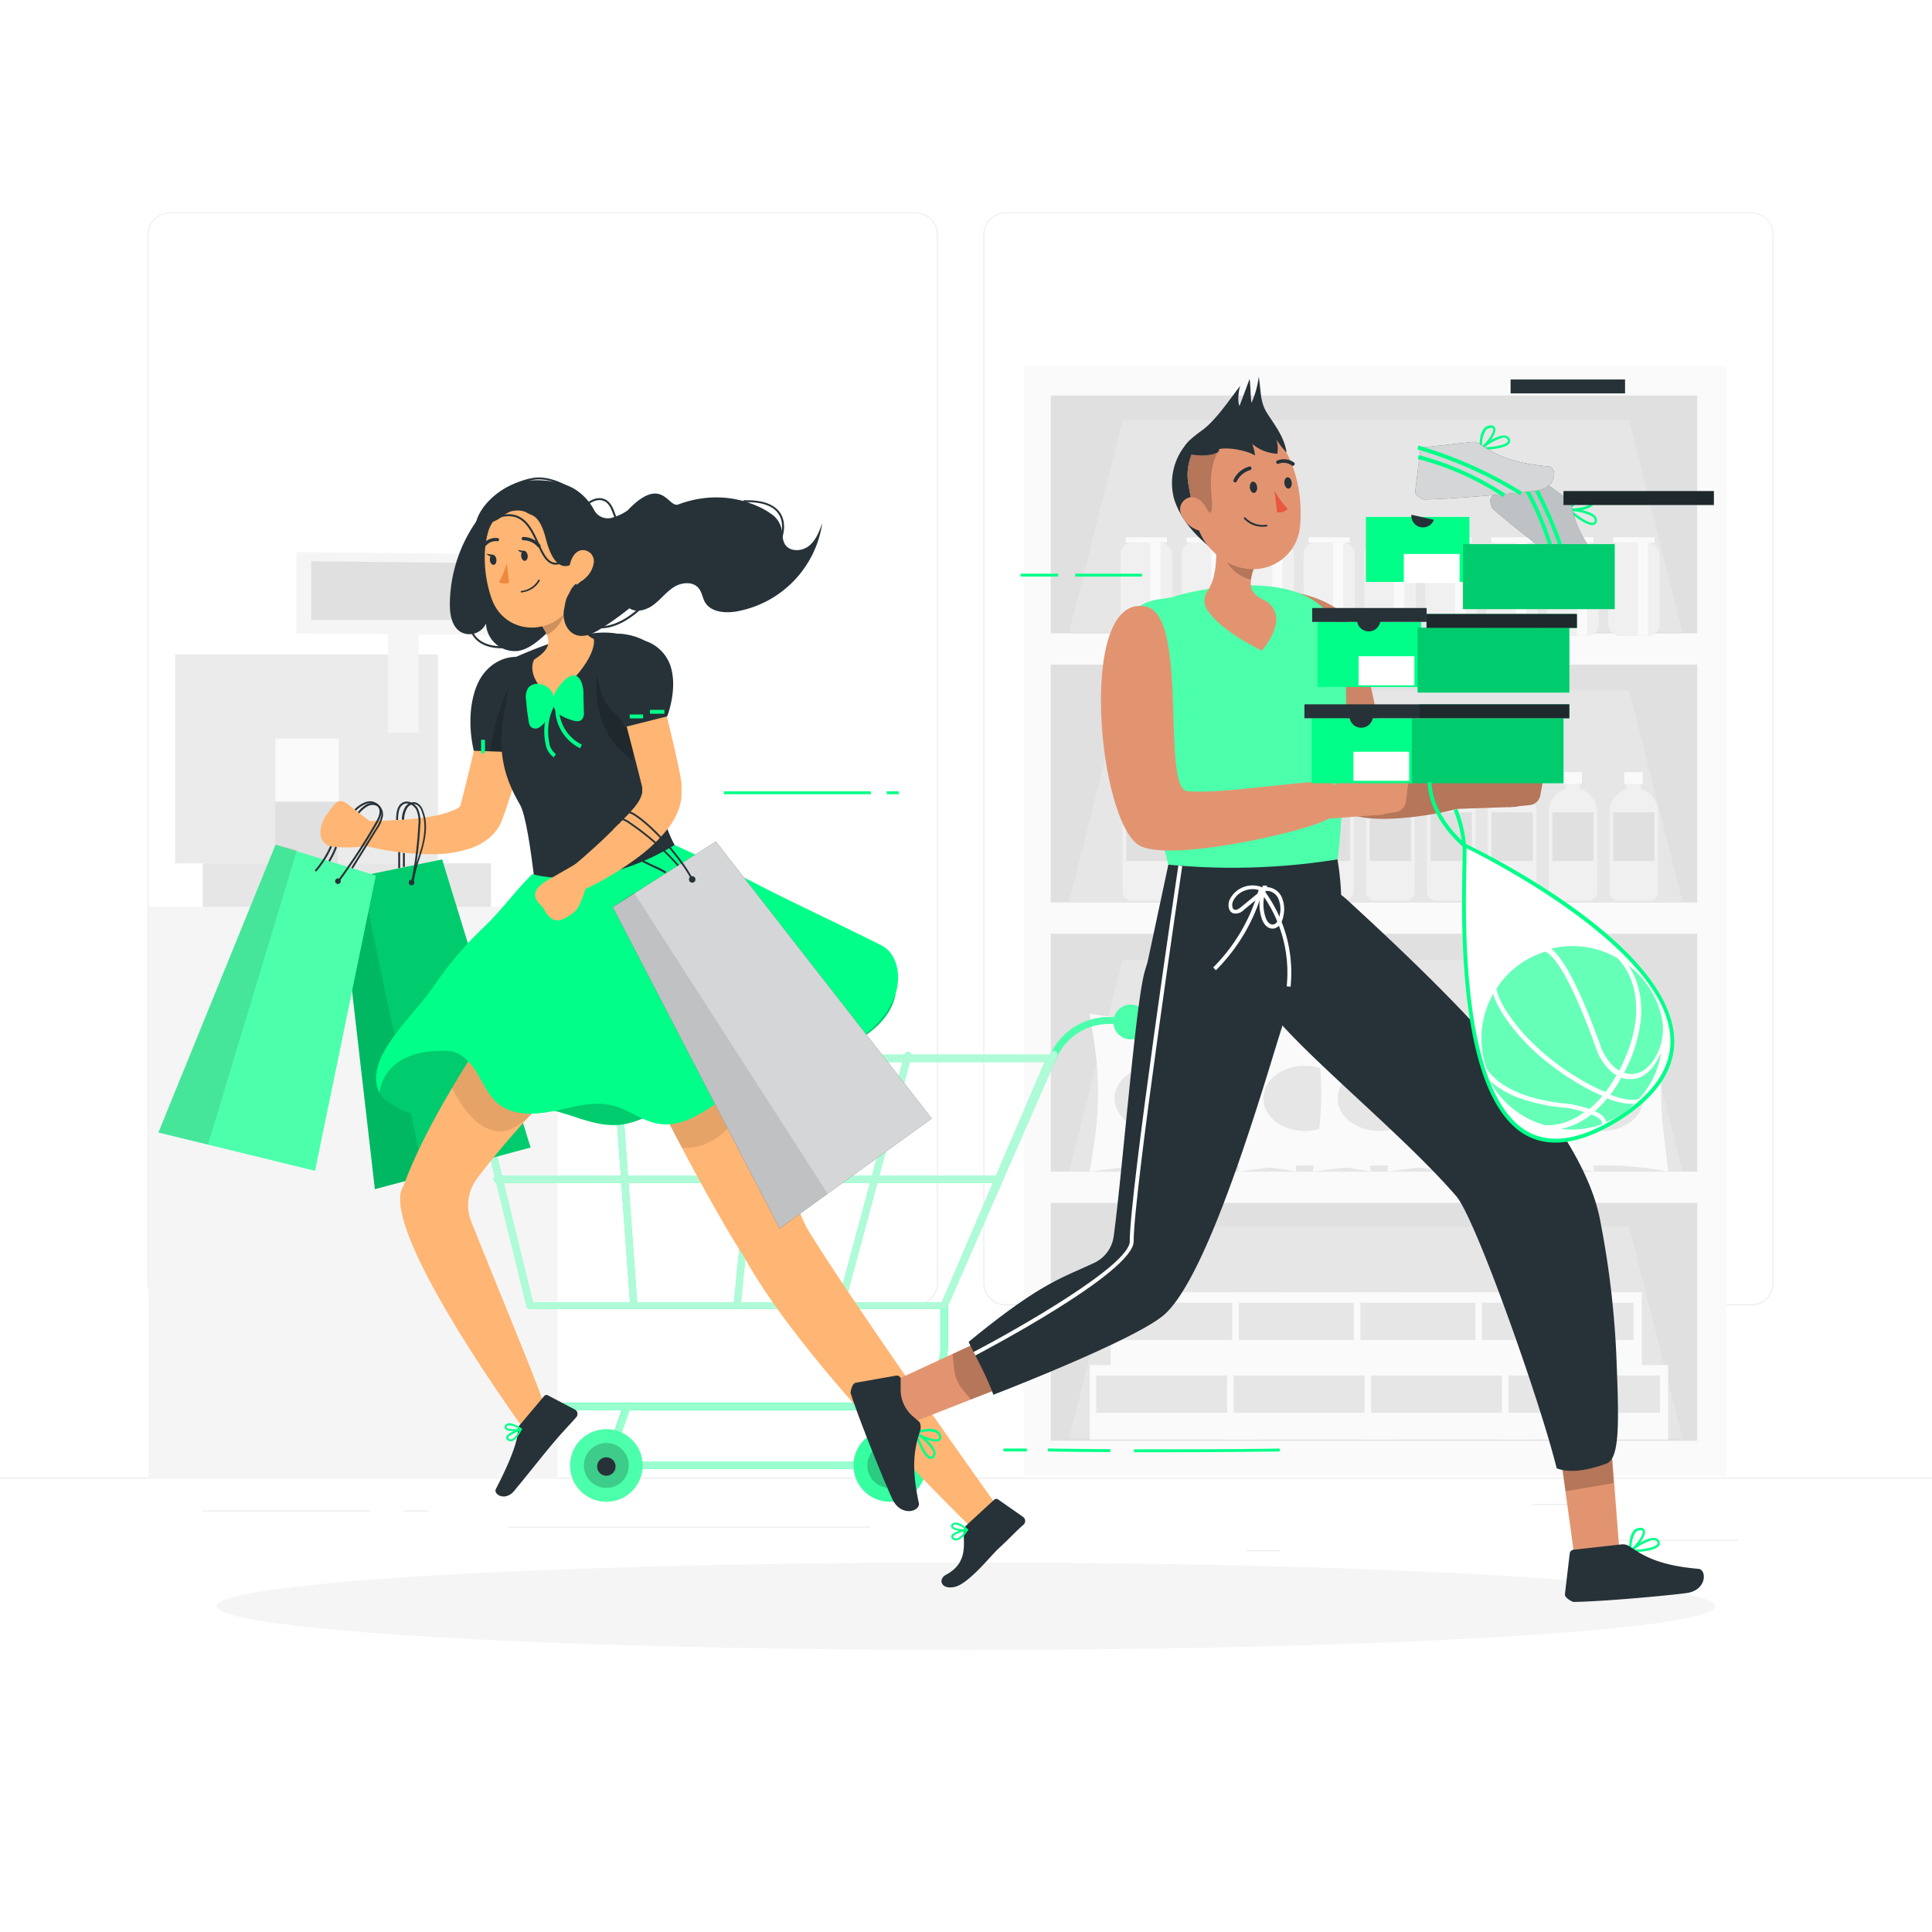 <svg class="animated" id="freepik_stories-shopping" xmlns="http://www.w3.org/2000/svg" viewBox="0 0 500 500" version="1.1" xmlns:xlink="http://www.w3.org/1999/xlink" xmlns:svgjs="http://svgjs.com/svgjs"><style>svg#freepik_stories-shopping:not(.animated) .animable {opacity: 0;}svg#freepik_stories-shopping.animated #freepik--background-complete--inject-2 {animation: 1.0s 1 forwards cubic-bezier(.36,-0.01,.5,1.38) lightSpeedRight;animation-delay: 0s;}svg#freepik_stories-shopping.animated #freepik--character-1--inject-2 {animation: 1.5s Infinite  linear floating;animation-delay: 0s;}svg#freepik_stories-shopping.animated #freepik--character-2--inject-2 {animation: 1.5s Infinite  linear floating;animation-delay: 0s;}            @keyframes lightSpeedRight {              from {                transform: translate3d(50%, 0, 0) skewX(-20deg);                opacity: 0;              }              60% {                transform: skewX(10deg);                opacity: 1;              }              80% {                transform: skewX(-2deg);              }              to {                opacity: 1;                transform: translate3d(0, 0, 0);              }            }                    @keyframes floating {                0% {                    opacity: 1;                    transform: translateY(0px);                }                50% {                    transform: translateY(-10px);                }                100% {                    opacity: 1;                    transform: translateY(0px);                }            }        </style><g id="freepik--background-complete--inject-2" class="animable animator-active" style="transform-origin: 250px 228.23px;"><rect x="416.78" y="398.49" width="33.12" height="0.25" style="fill: rgb(235, 235, 235); transform-origin: 433.34px 398.615px;" id="elkif487m7koo" class="animable"></rect><rect x="322.53" y="401.21" width="8.69" height="0.25" style="fill: rgb(235, 235, 235); transform-origin: 326.875px 401.335px;" id="elrk0uc0a7jf" class="animable"></rect><rect x="396.59" y="389.21" width="19.19" height="0.25" style="fill: rgb(235, 235, 235); transform-origin: 406.185px 389.335px;" id="elsirqs2139v" class="animable"></rect><rect x="52.46" y="390.89" width="43.19" height="0.25" style="fill: rgb(235, 235, 235); transform-origin: 74.055px 391.015px;" id="elxl88qu8f13l" class="animable"></rect><rect x="104.56" y="390.89" width="6.33" height="0.25" style="fill: rgb(235, 235, 235); transform-origin: 107.725px 391.015px;" id="elyyg19zza6tm" class="animable"></rect><rect x="131.47" y="395.11" width="93.68" height="0.25" style="fill: rgb(235, 235, 235); transform-origin: 178.31px 395.235px;" id="elx198yui3z4h" class="animable"></rect><rect y="382.4" width="500" height="0.25" style="fill: rgb(235, 235, 235); transform-origin: 250px 382.525px;" id="elfdko2odo2d" class="animable"></rect><path d="M237,337.8H43.91a5.71,5.71,0,0,1-5.7-5.71V60.66A5.71,5.71,0,0,1,43.91,55H237a5.71,5.71,0,0,1,5.71,5.71V332.09A5.71,5.71,0,0,1,237,337.8ZM43.91,55.2a5.46,5.46,0,0,0-5.45,5.46V332.09a5.46,5.46,0,0,0,5.45,5.46H237a5.47,5.47,0,0,0,5.46-5.46V60.66A5.47,5.47,0,0,0,237,55.2Z" style="fill: rgb(235, 235, 235); transform-origin: 140.46px 196.4px;" id="eli4cz6gtinu8" class="animable"></path><path d="M453.31,337.8H260.21a5.72,5.72,0,0,1-5.71-5.71V60.66A5.72,5.72,0,0,1,260.21,55h193.1A5.71,5.71,0,0,1,459,60.66V332.09A5.71,5.71,0,0,1,453.31,337.8ZM260.21,55.2a5.47,5.47,0,0,0-5.46,5.46V332.09a5.47,5.47,0,0,0,5.46,5.46h193.1a5.47,5.47,0,0,0,5.46-5.46V60.66a5.47,5.47,0,0,0-5.46-5.46Z" style="fill: rgb(235, 235, 235); transform-origin: 356.75px 196.4px;" id="el37vodq9p9xr" class="animable"></path><rect x="38.46" y="234.71" width="105.86" height="147.94" style="fill: rgb(245, 245, 245); transform-origin: 91.39px 308.68px;" id="elwzhe2pe955" class="animable"></rect><rect x="45.31" y="169.37" width="68.05" height="54.05" style="fill: rgb(235, 235, 235); transform-origin: 79.335px 196.395px;" id="elhzvebdefr7g" class="animable"></rect><rect x="71.28" y="191.1" width="16.41" height="16.41" style="fill: rgb(250, 250, 250); transform-origin: 79.485px 199.305px;" id="el0pzw42tgz57" class="animable"></rect><rect x="52.46" y="223.42" width="74.62" height="11.29" style="fill: rgb(230, 230, 230); transform-origin: 89.77px 229.065px;" id="elcm7mrfuxqld" class="animable"></rect><rect x="71.28" y="207.51" width="16.12" height="16.12" style="fill: rgb(224, 224, 224); transform-origin: 79.34px 215.57px;" id="el496qrqjmrmn" class="animable"></rect><rect x="100.47" y="156.74" width="7.89" height="32.9" style="fill: rgb(245, 245, 245); transform-origin: 104.415px 173.19px;" id="elh6s3qjt4wth" class="animable"></rect><polygon points="133.01 164.41 76.7 163.91 76.7 142.91 133.01 143.41 133.01 164.41" style="fill: rgb(245, 245, 245); transform-origin: 104.855px 153.66px;" id="elwgo6kz7vdgr" class="animable"></polygon><polygon points="129.6 160.44 80.54 160.44 80.54 145.25 129.6 145.77 129.6 160.44" style="fill: rgb(224, 224, 224); transform-origin: 105.07px 152.845px;" id="elvxe8syakdmd" class="animable"></polygon><rect x="282.02" y="353.29" width="43.03" height="19.28" style="fill: rgb(250, 250, 250); transform-origin: 303.535px 362.93px;" id="eli946tu8sr8m" class="animable"></rect><rect x="283.71" y="355.99" width="39.21" height="9.64" style="fill: rgb(230, 230, 230); transform-origin: 303.315px 360.81px;" id="elnwxvf2k1arc" class="animable"></rect><rect x="317.58" y="353.29" width="43.03" height="19.28" style="fill: rgb(250, 250, 250); transform-origin: 339.095px 362.93px;" id="elspra1yc9qzk" class="animable"></rect><rect x="319.27" y="355.99" width="39.21" height="9.64" style="fill: rgb(230, 230, 230); transform-origin: 338.875px 360.81px;" id="el4zfbbpng505" class="animable"></rect><rect x="353.14" y="353.29" width="43.03" height="19.28" style="fill: rgb(250, 250, 250); transform-origin: 374.655px 362.93px;" id="el1xfjo1h3nan" class="animable"></rect><rect x="354.82" y="355.99" width="39.21" height="9.64" style="fill: rgb(230, 230, 230); transform-origin: 374.425px 360.81px;" id="elxea05n0yis8" class="animable"></rect><rect x="388.69" y="353.29" width="43.03" height="19.28" style="fill: rgb(250, 250, 250); transform-origin: 410.205px 362.93px;" id="elksf8ojdnnih" class="animable"></rect><rect x="390.38" y="355.99" width="39.21" height="9.64" style="fill: rgb(230, 230, 230); transform-origin: 409.985px 360.81px;" id="elx9ciieikufe" class="animable"></rect><rect x="264.96" y="94.71" width="181.85" height="287.2" style="fill: rgb(250, 250, 250); transform-origin: 355.885px 238.31px;" id="elhyz4wj5hk5n" class="animable"></rect><rect x="271.95" y="102.36" width="167.29" height="61.55" style="fill: rgb(224, 224, 224); transform-origin: 355.595px 133.135px;" id="elayzucklbdeo" class="animable"></rect><rect x="271.95" y="172.01" width="167.29" height="61.55" style="fill: rgb(224, 224, 224); transform-origin: 355.595px 202.785px;" id="el2iqrgtohcct" class="animable"></rect><rect x="271.95" y="241.66" width="167.29" height="61.55" style="fill: rgb(224, 224, 224); transform-origin: 355.595px 272.435px;" id="elgubr46d2to" class="animable"></rect><rect x="271.95" y="311.31" width="167.29" height="61.55" style="fill: rgb(224, 224, 224); transform-origin: 355.595px 342.085px;" id="elz77cmp6g4xq" class="animable"></rect><polygon points="435.43 303.21 276.7 303.21 290.48 248.43 421.65 248.43 435.43 303.21" style="fill: rgb(230, 230, 230); transform-origin: 356.065px 275.82px;" id="elq4vrr78bvo" class="animable"></polygon><polygon points="435.43 372.22 276.7 372.22 290.48 317.44 421.65 317.44 435.43 372.22" style="fill: rgb(230, 230, 230); transform-origin: 356.065px 344.83px;" id="el5w2ta7torjy" class="animable"></polygon><polygon points="435.43 233.39 276.7 233.39 290.48 178.62 421.65 178.62 435.43 233.39" style="fill: rgb(230, 230, 230); transform-origin: 356.065px 206.005px;" id="eln8hhctmppcn" class="animable"></polygon><polygon points="435.43 163.57 276.7 163.57 290.48 108.8 421.65 108.8 435.43 163.57" style="fill: rgb(230, 230, 230); transform-origin: 356.065px 136.185px;" id="elj3idrg4mgm9" class="animable"></polygon><rect x="290.01" y="140.38" width="13.31" height="24.22" rx="3.03" style="fill: rgb(240, 240, 240); transform-origin: 296.665px 152.49px;" id="elynt3x8l88ln" class="animable"></rect><rect x="291.31" y="139.07" width="10.69" height="1.31" style="fill: rgb(250, 250, 250); transform-origin: 296.655px 139.725px;" id="el6qt7sqh2nh3" class="animable"></rect><rect x="297.71" y="140.38" width="2.61" height="24.12" style="fill: rgb(250, 250, 250); transform-origin: 299.015px 152.44px;" id="el33pinemnnj1" class="animable"></rect><rect x="305.78" y="140.38" width="13.31" height="24.22" rx="3.03" style="fill: rgb(240, 240, 240); transform-origin: 312.435px 152.49px;" id="elpdcdkk8etpc" class="animable"></rect><rect x="307.08" y="139.07" width="10.69" height="1.31" style="fill: rgb(250, 250, 250); transform-origin: 312.425px 139.725px;" id="elk4sfa41ohl8" class="animable"></rect><rect x="313.48" y="140.38" width="2.61" height="24.12" style="fill: rgb(250, 250, 250); transform-origin: 314.785px 152.44px;" id="elvfg28txbndr" class="animable"></rect><rect x="321.55" y="140.38" width="13.31" height="24.22" rx="3.03" style="fill: rgb(240, 240, 240); transform-origin: 328.205px 152.49px;" id="elpro6s9kbb5" class="animable"></rect><rect x="322.86" y="139.07" width="10.69" height="1.31" style="fill: rgb(250, 250, 250); transform-origin: 328.205px 139.725px;" id="el2aiyq4ba9et" class="animable"></rect><rect x="329.25" y="140.38" width="2.61" height="24.12" style="fill: rgb(250, 250, 250); transform-origin: 330.555px 152.44px;" id="elmhzsfoll04p" class="animable"></rect><rect x="337.32" y="140.38" width="13.31" height="24.22" rx="3.03" style="fill: rgb(240, 240, 240); transform-origin: 343.975px 152.49px;" id="eli0hq4r1anqe" class="animable"></rect><rect x="338.63" y="139.07" width="10.69" height="1.31" style="fill: rgb(250, 250, 250); transform-origin: 343.975px 139.725px;" id="eltyxnguqs4s" class="animable"></rect><rect x="345.03" y="140.38" width="2.61" height="24.12" style="fill: rgb(250, 250, 250); transform-origin: 346.335px 152.44px;" id="elkijq3yy1orq" class="animable"></rect><rect x="353.09" y="140.38" width="13.31" height="24.22" rx="3.03" style="fill: rgb(240, 240, 240); transform-origin: 359.745px 152.49px;" id="elvr8omxu6ehf" class="animable"></rect><rect x="354.4" y="139.07" width="10.69" height="1.31" style="fill: rgb(250, 250, 250); transform-origin: 359.745px 139.725px;" id="elb6k52yrzthw" class="animable"></rect><rect x="360.8" y="140.38" width="2.61" height="24.12" style="fill: rgb(250, 250, 250); transform-origin: 362.105px 152.44px;" id="eln8wu5acefq" class="animable"></rect><rect x="368.87" y="140.38" width="13.31" height="24.22" rx="3.03" style="fill: rgb(240, 240, 240); transform-origin: 375.525px 152.49px;" id="el8cu0wgbrj8" class="animable"></rect><rect x="370.17" y="139.07" width="10.69" height="1.31" style="fill: rgb(250, 250, 250); transform-origin: 375.515px 139.725px;" id="eljbmn1e6pm8" class="animable"></rect><rect x="376.57" y="140.38" width="2.61" height="24.12" style="fill: rgb(250, 250, 250); transform-origin: 377.875px 152.44px;" id="eljtxtjr6vow" class="animable"></rect><rect x="384.64" y="140.38" width="13.31" height="24.22" rx="3.03" style="fill: rgb(240, 240, 240); transform-origin: 391.295px 152.49px;" id="eleu5uven71mr" class="animable"></rect><rect x="385.95" y="139.07" width="10.69" height="1.31" style="fill: rgb(250, 250, 250); transform-origin: 391.295px 139.725px;" id="elf7k6w43mcju" class="animable"></rect><rect x="392.34" y="140.38" width="2.61" height="24.12" style="fill: rgb(250, 250, 250); transform-origin: 393.645px 152.44px;" id="elv8akzfe0ps" class="animable"></rect><rect x="400.41" y="140.38" width="13.31" height="24.22" rx="3.03" style="fill: rgb(240, 240, 240); transform-origin: 407.065px 152.49px;" id="el8nln6sg92u2" class="animable"></rect><rect x="401.72" y="139.07" width="10.69" height="1.31" style="fill: rgb(250, 250, 250); transform-origin: 407.065px 139.725px;" id="elag55cnoqeju" class="animable"></rect><rect x="408.11" y="140.38" width="2.61" height="24.12" style="fill: rgb(250, 250, 250); transform-origin: 409.415px 152.44px;" id="el450wbf93m4j" class="animable"></rect><rect x="416.18" y="140.38" width="13.31" height="24.22" rx="3.03" style="fill: rgb(240, 240, 240); transform-origin: 422.835px 152.49px;" id="elztlhkmhujwf" class="animable"></rect><rect x="417.49" y="139.07" width="10.69" height="1.31" style="fill: rgb(250, 250, 250); transform-origin: 422.835px 139.725px;" id="eljbuw8ls2e5k" class="animable"></rect><rect x="423.89" y="140.38" width="2.61" height="24.12" style="fill: rgb(250, 250, 250); transform-origin: 425.195px 152.44px;" id="elv6641gjuuck" class="animable"></rect><path d="M303.11,210.24v20.5a2.35,2.35,0,0,1-2.35,2.35h-7.87a2.35,2.35,0,0,1-2.35-2.35v-20.5a6.27,6.27,0,0,1,4.37-6v-1.41h3.69v1.37a6.1,6.1,0,0,1,2.67,1.58A6.24,6.24,0,0,1,303.11,210.24Z" style="fill: rgb(240, 240, 240); transform-origin: 296.825px 217.96px;" id="el5cn02pvdnhd" class="animable"></path><rect x="294.36" y="199.82" width="4.77" height="3.03" style="fill: rgb(250, 250, 250); transform-origin: 296.745px 201.335px;" id="el0v6tdzexb15l" class="animable"></rect><rect x="291.48" y="210.24" width="10.69" height="12.58" style="fill: rgb(224, 224, 224); transform-origin: 296.825px 216.53px;" id="elk5hy0ob9fvb" class="animable"></rect><path d="M318.86,210.24v20.5a2.35,2.35,0,0,1-2.35,2.35h-7.87a2.35,2.35,0,0,1-2.35-2.35v-20.5a6.27,6.27,0,0,1,4.37-6v-1.41h3.69v1.37A6,6,0,0,1,317,205.8,6.24,6.24,0,0,1,318.86,210.24Z" style="fill: rgb(240, 240, 240); transform-origin: 312.575px 217.96px;" id="el8ikhv2qn2gv" class="animable"></path><rect x="310.12" y="199.82" width="4.77" height="3.03" style="fill: rgb(250, 250, 250); transform-origin: 312.505px 201.335px;" id="elj6i5z5xf8e9" class="animable"></rect><rect x="307.23" y="210.24" width="10.69" height="12.58" style="fill: rgb(224, 224, 224); transform-origin: 312.575px 216.53px;" id="elwgybctmlyo" class="animable"></rect><path d="M334.61,210.24v20.5a2.35,2.35,0,0,1-2.35,2.35h-7.87a2.35,2.35,0,0,1-2.35-2.35v-20.5a6.27,6.27,0,0,1,4.37-6v-1.41h3.69v1.37a6,6,0,0,1,2.67,1.58A6.24,6.24,0,0,1,334.61,210.24Z" style="fill: rgb(240, 240, 240); transform-origin: 328.325px 217.96px;" id="elrj3z2i5vdbl" class="animable"></path><rect x="325.87" y="199.82" width="4.77" height="3.03" style="fill: rgb(250, 250, 250); transform-origin: 328.255px 201.335px;" id="el4i5ama8yohs" class="animable"></rect><rect x="322.98" y="210.24" width="10.69" height="12.58" style="fill: rgb(224, 224, 224); transform-origin: 328.325px 216.53px;" id="eldmolqxxvujj" class="animable"></rect><path d="M350.37,210.24v20.5a2.35,2.35,0,0,1-2.35,2.35h-7.88a2.35,2.35,0,0,1-2.35-2.35v-20.5a6.27,6.27,0,0,1,4.37-6v-1.41h3.7v1.37a6.15,6.15,0,0,1,2.67,1.58A6.28,6.28,0,0,1,350.37,210.24Z" style="fill: rgb(240, 240, 240); transform-origin: 344.08px 217.96px;" id="elwrfrjrrw65" class="animable"></path><rect x="341.62" y="199.82" width="4.77" height="3.03" style="fill: rgb(250, 250, 250); transform-origin: 344.005px 201.335px;" id="elkqutblg6wd" class="animable"></rect><rect x="338.73" y="210.24" width="10.69" height="12.58" style="fill: rgb(224, 224, 224); transform-origin: 344.075px 216.53px;" id="elqnx0ajxpzl" class="animable"></rect><path d="M366.12,210.24v20.5a2.35,2.35,0,0,1-2.35,2.35h-7.88a2.35,2.35,0,0,1-2.35-2.35v-20.5a6.27,6.27,0,0,1,4.37-6v-1.41h3.7v1.37a6.15,6.15,0,0,1,2.67,1.58A6.24,6.24,0,0,1,366.12,210.24Z" style="fill: rgb(240, 240, 240); transform-origin: 359.83px 217.96px;" id="elcvj893qol1" class="animable"></path><rect x="357.37" y="199.82" width="4.77" height="3.03" style="fill: rgb(250, 250, 250); transform-origin: 359.755px 201.335px;" id="el9fxxtznt56" class="animable"></rect><rect x="354.48" y="210.24" width="10.69" height="12.58" style="fill: rgb(224, 224, 224); transform-origin: 359.825px 216.53px;" id="ely85ag54g7z" class="animable"></rect><path d="M381.87,210.24v20.5a2.35,2.35,0,0,1-2.35,2.35h-7.88a2.35,2.35,0,0,1-2.35-2.35v-20.5a6.28,6.28,0,0,1,4.38-6v-1.41h3.69v1.37A6.15,6.15,0,0,1,380,205.8,6.24,6.24,0,0,1,381.87,210.24Z" style="fill: rgb(240, 240, 240); transform-origin: 375.58px 217.96px;" id="eldeme8yywdhw" class="animable"></path><rect x="373.12" y="199.82" width="4.77" height="3.03" style="fill: rgb(250, 250, 250); transform-origin: 375.505px 201.335px;" id="elazazlsu0w8i" class="animable"></rect><rect x="370.24" y="210.24" width="10.69" height="12.58" style="fill: rgb(224, 224, 224); transform-origin: 375.585px 216.53px;" id="el5ajhym0zkc6" class="animable"></rect><path d="M397.62,210.24v20.5a2.35,2.35,0,0,1-2.35,2.35H387.4a2.35,2.35,0,0,1-2.35-2.35v-20.5a6.27,6.27,0,0,1,4.37-6v-1.41h3.69v1.37a6.1,6.1,0,0,1,2.67,1.58A6.24,6.24,0,0,1,397.62,210.24Z" style="fill: rgb(240, 240, 240); transform-origin: 391.335px 217.96px;" id="elinpm1o9qx5" class="animable"></path><rect x="388.87" y="199.82" width="4.77" height="3.03" style="fill: rgb(250, 250, 250); transform-origin: 391.255px 201.335px;" id="el4b3b92sjkwq" class="animable"></rect><rect x="385.99" y="210.24" width="10.69" height="12.58" style="fill: rgb(224, 224, 224); transform-origin: 391.335px 216.53px;" id="elhj5cqxoej8v" class="animable"></rect><path d="M413.37,210.24v20.5a2.35,2.35,0,0,1-2.35,2.35h-7.87a2.35,2.35,0,0,1-2.35-2.35v-20.5a6.27,6.27,0,0,1,4.37-6v-1.41h3.69v1.37a6,6,0,0,1,2.67,1.58A6.24,6.24,0,0,1,413.37,210.24Z" style="fill: rgb(240, 240, 240); transform-origin: 407.085px 217.96px;" id="elcdqsloqclrh" class="animable"></path><rect x="404.63" y="199.82" width="4.77" height="3.03" style="fill: rgb(250, 250, 250); transform-origin: 407.015px 201.335px;" id="el7bwvzdsi5e5" class="animable"></rect><rect x="401.74" y="210.24" width="10.69" height="12.58" style="fill: rgb(224, 224, 224); transform-origin: 407.085px 216.53px;" id="elgolpxtvewvb" class="animable"></rect><path d="M429.12,210.24v20.5a2.35,2.35,0,0,1-2.35,2.35H418.9a2.35,2.35,0,0,1-2.35-2.35v-20.5a6.27,6.27,0,0,1,4.37-6v-1.41h3.69v1.37a6,6,0,0,1,2.67,1.58A6.24,6.24,0,0,1,429.12,210.24Z" style="fill: rgb(240, 240, 240); transform-origin: 422.835px 217.96px;" id="el6naa98d2g0g" class="animable"></path><rect x="420.38" y="199.82" width="4.77" height="3.03" style="fill: rgb(250, 250, 250); transform-origin: 422.765px 201.335px;" id="elprux9ii0en" class="animable"></rect><rect x="417.49" y="210.24" width="10.69" height="12.58" style="fill: rgb(224, 224, 224); transform-origin: 422.835px 216.53px;" id="elejxc1c0jxk" class="animable"></rect><path d="M316.24,303.21h0a84.67,84.67,0,0,0-27.23-.9l-7,.9,1.15-7.29a85.28,85.28,0,0,0,0-26.3L282,262.33l3.14.51a85.08,85.08,0,0,0,25.14.31l5.94-.82L315,272.49a85.19,85.19,0,0,0,0,20.56Z" style="fill: rgb(250, 250, 250); transform-origin: 299.12px 282.77px;" id="elz6b4tzqcv8" class="animable"></path><ellipse cx="299.13" cy="284.26" rx="10.69" ry="8.44" style="fill: rgb(230, 230, 230); transform-origin: 299.13px 284.26px;" id="elk3opncccyzi" class="animable"></ellipse><path d="M335.49,303.21h0a84.72,84.72,0,0,0-27.24-.9l-7,.9,1.14-7.29a84.66,84.66,0,0,0,0-26.3l-1.14-7.29,3.14.51a85,85,0,0,0,25.13.31l5.95-.82-1.24,10.16a84.19,84.19,0,0,0,0,20.56Z" style="fill: rgb(250, 250, 250); transform-origin: 318.37px 282.77px;" id="el81655e1jeov" class="animable"></path><ellipse cx="318.38" cy="284.26" rx="10.69" ry="8.44" style="fill: rgb(230, 230, 230); transform-origin: 318.38px 284.26px;" id="elb1mt0z1c0se" class="animable"></ellipse><path d="M354.74,303.21h0a84.73,84.73,0,0,0-27.24-.9l-7,.9,1.14-7.29a84.66,84.66,0,0,0,0-26.3l-1.14-7.29,3.14.51a85,85,0,0,0,25.13.31l5.95-.82-1.24,10.16a84.19,84.19,0,0,0,0,20.56Z" style="fill: rgb(250, 250, 250); transform-origin: 337.62px 282.77px;" id="elzi7gp8tw4ke" class="animable"></path><ellipse cx="337.63" cy="284.26" rx="10.69" ry="8.44" style="fill: rgb(230, 230, 230); transform-origin: 337.63px 284.26px;" id="elxfdc2peby4" class="animable"></ellipse><path d="M374,303.21h0a84.66,84.66,0,0,0-27.23-.9l-7,.9,1.14-7.29a84.66,84.66,0,0,0,0-26.3l-1.14-7.29,3.13.51a85.08,85.08,0,0,0,25.14.31l5.94-.82-1.24,10.16a85.19,85.19,0,0,0,0,20.56Z" style="fill: rgb(250, 250, 250); transform-origin: 356.885px 282.77px;" id="elvjyonpw9usq" class="animable"></path><ellipse cx="356.87" cy="284.26" rx="10.69" ry="8.44" style="fill: rgb(230, 230, 230); transform-origin: 356.87px 284.26px;" id="el4vmw632zsqh" class="animable"></ellipse><path d="M393.23,303.21h0a84.67,84.67,0,0,0-27.23-.9l-7,.9,1.15-7.29a85.28,85.28,0,0,0,0-26.3L359,262.33l3.14.51a85.08,85.08,0,0,0,25.14.31l5.94-.82L392,272.49a85.19,85.19,0,0,0,0,20.56Z" style="fill: rgb(250, 250, 250); transform-origin: 376.115px 282.77px;" id="el5icrx5530e3" class="animable"></path><ellipse cx="376.12" cy="284.26" rx="10.69" ry="8.44" style="fill: rgb(230, 230, 230); transform-origin: 376.12px 284.26px;" id="elklle4lwjqzq" class="animable"></ellipse><path d="M412.48,303.21h0a84.72,84.72,0,0,0-27.24-.9l-7,.9,1.14-7.29a84.66,84.66,0,0,0,0-26.3l-1.14-7.29,3.14.51a85,85,0,0,0,25.13.31l6-.82-1.24,10.16a84.19,84.19,0,0,0,0,20.56Z" style="fill: rgb(250, 250, 250); transform-origin: 395.375px 282.77px;" id="elv1b73614coj" class="animable"></path><ellipse cx="395.37" cy="284.26" rx="10.69" ry="8.44" style="fill: rgb(230, 230, 230); transform-origin: 395.37px 284.26px;" id="elqmw6msa7gzl" class="animable"></ellipse><path d="M431.73,303.21h0a84.72,84.72,0,0,0-27.24-.9l-7,.9,1.14-7.29a84.66,84.66,0,0,0,0-26.3l-1.14-7.29,3.14.51a85,85,0,0,0,25.13.31l6-.82-1.24,10.16a84.19,84.19,0,0,0,0,20.56Z" style="fill: rgb(250, 250, 250); transform-origin: 414.625px 282.77px;" id="eltcrdmvjbby" class="animable"></path><ellipse cx="414.62" cy="284.26" rx="10.69" ry="8.44" style="fill: rgb(230, 230, 230); transform-origin: 414.62px 284.26px;" id="elh3cehd8zlt" class="animable"></ellipse><rect x="282.02" y="353.29" width="43.03" height="19.28" style="fill: rgb(250, 250, 250); transform-origin: 303.535px 362.93px;" id="elfvz9nd6u8ri" class="animable"></rect><rect x="283.71" y="355.99" width="39.21" height="9.64" style="fill: rgb(230, 230, 230); transform-origin: 303.315px 360.81px;" id="elzuyzucoyuee" class="animable"></rect><rect x="317.58" y="353.29" width="43.03" height="19.28" style="fill: rgb(250, 250, 250); transform-origin: 339.095px 362.93px;" id="elcyt6ikfdpc" class="animable"></rect><rect x="319.27" y="355.99" width="39.21" height="9.64" style="fill: rgb(230, 230, 230); transform-origin: 338.875px 360.81px;" id="elw42ox8dh1hg" class="animable"></rect><rect x="353.14" y="353.29" width="43.03" height="19.28" style="fill: rgb(250, 250, 250); transform-origin: 374.655px 362.93px;" id="elf2hibz9u8h" class="animable"></rect><rect x="354.82" y="355.99" width="39.21" height="9.64" style="fill: rgb(230, 230, 230); transform-origin: 374.425px 360.81px;" id="eldpalncgkc6" class="animable"></rect><rect x="388.69" y="353.29" width="43.03" height="19.28" style="fill: rgb(250, 250, 250); transform-origin: 410.205px 362.93px;" id="elah9lb80yqcc" class="animable"></rect><rect x="390.38" y="355.99" width="39.21" height="9.64" style="fill: rgb(230, 230, 230); transform-origin: 409.985px 360.81px;" id="elmxq7aooo18" class="animable"></rect><rect x="287.44" y="334.44" width="43.03" height="19.28" style="fill: rgb(250, 250, 250); transform-origin: 308.955px 344.08px;" id="elnugnaeg17f" class="animable"></rect><rect x="289.12" y="337.14" width="39.21" height="9.64" style="fill: rgb(230, 230, 230); transform-origin: 308.725px 341.96px;" id="elzz8299glfu" class="animable"></rect><rect x="318.91" y="334.44" width="43.03" height="19.28" style="fill: rgb(250, 250, 250); transform-origin: 340.425px 344.08px;" id="el1s8rksltivji" class="animable"></rect><rect x="320.6" y="337.14" width="39.21" height="9.64" style="fill: rgb(230, 230, 230); transform-origin: 340.205px 341.96px;" id="elwxxyjoigh6" class="animable"></rect><rect x="350.38" y="334.44" width="43.03" height="19.28" style="fill: rgb(250, 250, 250); transform-origin: 371.895px 344.08px;" id="el5rwk28itds2" class="animable"></rect><rect x="352.07" y="337.14" width="39.21" height="9.64" style="fill: rgb(230, 230, 230); transform-origin: 371.675px 341.96px;" id="elxkljr3t7ias" class="animable"></rect><rect x="381.85" y="334.44" width="43.03" height="19.28" style="fill: rgb(250, 250, 250); transform-origin: 403.365px 344.08px;" id="el8s8n88szvmp" class="animable"></rect><rect x="383.54" y="337.14" width="39.21" height="9.64" style="fill: rgb(230, 230, 230); transform-origin: 403.145px 341.96px;" id="elx3qt1xfiyxe" class="animable"></rect></g><g id="freepik--Shadow--inject-2" class="animable" style="transform-origin: 250px 415.69px;"><ellipse id="freepik--path--inject-2" cx="250" cy="415.69" rx="193.89" ry="11.32" style="fill: rgb(245, 245, 245); transform-origin: 250px 415.69px;" class="animable"></ellipse></g><g id="freepik--Cart--inject-2" class="animable" style="transform-origin: 208.85px 326.27px;"><path d="M292.63,260a4.49,4.49,0,0,0-4.3,3.23H286.8A16.57,16.57,0,0,0,272,272.56l-5.14,10.7a.9.9,0,0,0,.42,1.21.92.92,0,0,0,.39.09.91.91,0,0,0,.82-.52l5.15-10.7A14.73,14.73,0,0,1,286.8,265h1.38a4.49,4.49,0,1,0,4.45-5Z" style="fill: rgb(0, 255, 136); transform-origin: 281.949px 272.28px;" id="elezootnj6z2h" class="animable"></path><g id="el5yjuy7l32n3"><path d="M292.63,260a4.49,4.49,0,0,0-4.3,3.23H286.8A16.57,16.57,0,0,0,272,272.56l-5.14,10.7a.9.9,0,0,0,.42,1.21.92.92,0,0,0,.39.09.91.91,0,0,0,.82-.52l5.15-10.7A14.73,14.73,0,0,1,286.8,265h1.38a4.49,4.49,0,1,0,4.45-5Z" style="fill: rgb(255, 255, 255); opacity: 0.3; transform-origin: 281.949px 272.28px;" class="animable"></path></g><path d="M156.92,380.16a.79.79,0,0,1-.3-.05.91.91,0,0,1-.56-1.15l5.29-15.25a.9.9,0,0,1,1.15-.55.91.91,0,0,1,.56,1.15l-5.29,15.24A.9.9,0,0,1,156.92,380.16Z" style="fill: rgb(0, 255, 136); transform-origin: 159.56px 371.634px;" id="el24z96o0e043" class="animable"></path><path d="M232.91,380.16H159.56a.91.91,0,0,1,0-1.81h72.08l-4.87-14a.91.91,0,0,1,.56-1.15.89.89,0,0,1,1.15.55L233.77,379a.92.92,0,0,1-.12.82A.9.9,0,0,1,232.91,380.16Z" style="fill: rgb(0, 255, 136); transform-origin: 196.281px 371.653px;" id="elg07zjni015d" class="animable"></path><path d="M228.8,364.92H137a.91.91,0,1,1,0-1.81H228.8a14.67,14.67,0,0,0,14.66-14.66V337.86a.91.91,0,1,1,1.81,0v10.59A16.49,16.49,0,0,1,228.8,364.92Z" style="fill: rgb(0, 255, 136); transform-origin: 190.635px 350.89px;" id="el68qck7okb6k" class="animable"></path><path d="M244.37,337a.91.91,0,0,0-.91.91v10.59a14.67,14.67,0,0,1-14.66,14.66H137a.91.91,0,1,0,0,1.81h24l-4.87,14a.91.91,0,0,0,.56,1.15.79.79,0,0,0,.3.05.9.9,0,0,0,.85-.61l5.08-14.63H227l4.65,13.43H159.56a.91.91,0,0,0,0,1.81h73.35a.9.9,0,0,0,.74-.38.92.92,0,0,0,.12-.82l-4.87-14a16.47,16.47,0,0,0,16.37-16.46V337.86A.9.9,0,0,0,244.37,337Z" style="fill: rgb(0, 255, 136); transform-origin: 190.632px 358.585px;" id="el5al3og0tcnn" class="animable"></path><g id="elie4x67re7t"><path d="M244.37,337a.91.91,0,0,0-.91.91v10.59a14.67,14.67,0,0,1-14.66,14.66H137a.91.91,0,1,0,0,1.81h24l-4.87,14a.91.91,0,0,0,.56,1.15.79.79,0,0,0,.3.05.9.9,0,0,0,.85-.61l5.08-14.63H227l4.65,13.43H159.56a.91.91,0,0,0,0,1.81h73.35a.9.9,0,0,0,.74-.38.92.92,0,0,0,.12-.82l-4.87-14a16.47,16.47,0,0,0,16.37-16.46V337.86A.9.9,0,0,0,244.37,337Z" style="fill: rgb(255, 255, 255); opacity: 0.6; transform-origin: 190.632px 358.585px;" class="animable"></path></g><path d="M244.37,338.76H137.17a.9.9,0,0,1-.88-.69l-15.67-64a1,1,0,0,1,.17-.78.93.93,0,0,1,.71-.34H271.73a.93.93,0,0,1,.76.4.94.94,0,0,1,.07.86l-27.36,64A.89.89,0,0,1,244.37,338.76ZM137.88,337H243.77l26.59-62.15H122.66Z" style="fill: rgb(0, 255, 136); transform-origin: 196.617px 305.855px;" id="elogucd08ha4i" class="animable"></path><path d="M258.34,306.11H128.54a.91.91,0,0,1,0-1.81h129.8a.91.91,0,0,1,0,1.81Z" style="fill: rgb(0, 255, 136); transform-origin: 193.44px 305.205px;" id="eltsmrp0k7o4a" class="animable"></path><path d="M137.17,338.76a.9.9,0,0,1-.88-.69l-15.67-64a.91.91,0,1,1,1.76-.43l15.67,64a.91.91,0,0,1-.67,1.1Z" style="fill: rgb(0, 255, 136); transform-origin: 129.323px 305.811px;" id="el86qw3cw1uts" class="animable"></path><path d="M164,338.76a.9.9,0,0,1-.9-.84l-4.65-64.2a.9.9,0,0,1,.84-1,.88.88,0,0,1,1,.83l4.65,64.2a.91.91,0,0,1-.84,1Z" style="fill: rgb(0, 255, 136); transform-origin: 161.694px 305.736px;" id="el242pkxztgzh" class="animable"></path><path d="M190.77,338.76h-.09a.9.9,0,0,1-.81-1l6.37-64.44a.9.9,0,1,1,1.8.18L191.67,338A.91.91,0,0,1,190.77,338.76Z" style="fill: rgb(0, 255, 136); transform-origin: 193.954px 305.631px;" id="elixnfbtrryi" class="animable"></path><path d="M217.57,338.76l-.24,0a.91.91,0,0,1-.64-1.11L234.08,273a.91.91,0,1,1,1.75.47l-17.39,64.67A.89.89,0,0,1,217.57,338.76Z" style="fill: rgb(0, 255, 136); transform-origin: 226.273px 305.502px;" id="elud6rtfwdmg" class="animable"></path><path d="M244.37,338.76a1,1,0,0,1-.37-.07.92.92,0,0,1-.46-1.2l28.4-64.9a.91.91,0,1,1,1.66.73l-28.4,64.9A.91.91,0,0,1,244.37,338.76Z" style="fill: rgb(0, 255, 136); transform-origin: 258.588px 305.367px;" id="elvslkfl8f8jr" class="animable"></path><g id="eldjb5zcpezd"><g style="opacity: 0.7; transform-origin: 197.14px 305.367px;" class="animable"><path d="M244.37,338.76H137.17a.9.9,0,0,1-.88-.69l-15.67-64a1,1,0,0,1,.17-.78.93.93,0,0,1,.71-.34H271.73a.93.93,0,0,1,.76.4.94.94,0,0,1,.07.86l-27.36,64A.89.89,0,0,1,244.37,338.76ZM137.88,337H243.77l26.59-62.15H122.66Z" style="fill: rgb(250, 250, 250); transform-origin: 196.617px 305.855px;" id="elvcz2bqvfxr" class="animable"></path><path d="M258.34,306.11H128.54a.91.91,0,0,1,0-1.81h129.8a.91.91,0,0,1,0,1.81Z" style="fill: rgb(250, 250, 250); transform-origin: 193.44px 305.205px;" id="elxv70zsspetb" class="animable"></path><path d="M137.17,338.76a.9.9,0,0,1-.88-.69l-15.67-64a.91.91,0,1,1,1.76-.43l15.67,64a.91.91,0,0,1-.67,1.1Z" style="fill: rgb(250, 250, 250); transform-origin: 129.323px 305.811px;" id="elcmu8y0vd7kt" class="animable"></path><path d="M164,338.76a.9.9,0,0,1-.9-.84l-4.65-64.2a.9.9,0,0,1,.84-1,.88.88,0,0,1,1,.83l4.65,64.2a.91.91,0,0,1-.84,1Z" style="fill: rgb(250, 250, 250); transform-origin: 161.694px 305.736px;" id="elqzirinfjwsa" class="animable"></path><path d="M190.77,338.76h-.09a.9.9,0,0,1-.81-1l6.37-64.44a.9.9,0,1,1,1.8.18L191.67,338A.91.91,0,0,1,190.77,338.76Z" style="fill: rgb(250, 250, 250); transform-origin: 193.954px 305.631px;" id="elfb3m2fjtgyn" class="animable"></path><path d="M217.57,338.76l-.24,0a.91.91,0,0,1-.64-1.11L234.08,273a.91.91,0,1,1,1.75.47l-17.39,64.67A.89.89,0,0,1,217.57,338.76Z" style="fill: rgb(250, 250, 250); transform-origin: 226.273px 305.502px;" id="elwtqp13teqf" class="animable"></path><path d="M244.37,338.76a1,1,0,0,1-.37-.07.92.92,0,0,1-.46-1.2l28.4-64.9a.91.91,0,1,1,1.66.73l-28.4,64.9A.91.91,0,0,1,244.37,338.76Z" style="fill: rgb(250, 250, 250); transform-origin: 258.588px 305.367px;" id="elf0isvtgbcxv" class="animable"></path></g></g><g id="elfm6lcdqqye5"><circle cx="156.92" cy="379.26" r="9.39" style="fill: rgb(0, 255, 136); transform-origin: 156.92px 379.26px; transform: rotate(-45deg);" class="animable"></circle></g><g id="el6oteubezfvs"><g style="opacity: 0.3; transform-origin: 156.92px 379.26px;" class="animable"><g id="elytayj7n2cxn"><circle cx="156.92" cy="379.26" r="9.39" style="fill: rgb(255, 255, 255); transform-origin: 156.92px 379.26px; transform: rotate(-45deg);" class="animable"></circle></g></g></g><g id="el6wt7odbo8lr"><path d="M162.73,379.26a5.81,5.81,0,1,1-5.81-5.81A5.81,5.81,0,0,1,162.73,379.26Z" style="opacity: 0.2; transform-origin: 156.92px 379.26px;" class="animable"></path></g><circle cx="156.92" cy="379.53" r="2.39" style="fill: rgb(38, 50, 56); transform-origin: 156.92px 379.53px;" id="elmkdf5codr" class="animable"></circle><g id="elprlapt7w2c"><circle cx="230.27" cy="379.26" r="9.39" style="fill: rgb(0, 255, 136); transform-origin: 230.27px 379.26px; transform: rotate(-76.72deg);" class="animable"></circle></g><g id="elebsmfwqrkcq"><g style="opacity: 0.7; transform-origin: 230.14px 379.26px;" class="animable"><g id="elhatepzjytka"><circle cx="230.14" cy="379.26" r="9.39" style="fill: rgb(255, 255, 255); opacity: 0.3; transform-origin: 230.14px 379.26px; transform: rotate(-45deg);" class="animable"></circle></g></g></g><g id="el6s0qj0lsbnp"><path d="M236.08,379.26a5.81,5.81,0,1,1-5.81-5.81A5.81,5.81,0,0,1,236.08,379.26Z" style="opacity: 0.2; transform-origin: 230.27px 379.26px;" class="animable"></path></g><path d="M232.66,379.53a2.39,2.39,0,1,1-2.39-2.39A2.4,2.4,0,0,1,232.66,379.53Z" style="fill: rgb(38, 50, 56); transform-origin: 230.27px 379.53px;" id="elpn94xzt5h9" class="animable"></path></g><g id="freepik--Lines--inject-2" class="animable" style="transform-origin: 259.275px 262.155px;"><path d="M300.91,375.84h-7.42v-.75c12.4,0,25.1,0,37.72-.2v.75C321.1,375.77,310.93,375.84,300.91,375.84Z" style="fill: rgb(0, 255, 136); transform-origin: 312.35px 375.365px;" id="eln9o6vjqbgw" class="animable"></path><path d="M287.38,375.8c-5.33,0-10.78-.09-16.19-.17v-.75c5.41.08,10.86.13,16.19.17Z" style="fill: rgb(0, 255, 136); transform-origin: 279.285px 375.34px;" id="elwutejw757y" class="animable"></path><rect x="259.69" y="374.88" width="6.06" height="0.75" style="fill: rgb(0, 255, 136); transform-origin: 262.72px 375.255px;" id="eltrl8p4vhlip" class="animable"></rect><rect x="187.34" y="204.79" width="38.04" height="0.75" style="fill: rgb(0, 255, 136); transform-origin: 206.36px 205.165px;" id="elsba0p4uq5o8" class="animable"></rect><rect x="229.49" y="204.79" width="3.1" height="0.75" style="fill: rgb(0, 255, 136); transform-origin: 231.04px 205.165px;" id="eldj00cw1grm9" class="animable"></rect><rect x="278.27" y="148.47" width="17.29" height="0.75" style="fill: rgb(0, 255, 136); transform-origin: 286.915px 148.845px;" id="elmnbaknm4ir9" class="animable"></rect><rect x="264.12" y="148.47" width="9.74" height="0.75" style="fill: rgb(0, 255, 136); transform-origin: 268.99px 148.845px;" id="elj99u8giz10n" class="animable"></rect></g><g id="freepik--character-1--inject-2" class="animable" style="transform-origin: 153.16px 267.194px;"><polygon points="137.31 296.98 97.02 307.75 87.83 227.88 114.42 222.42 137.31 296.98" style="fill: rgb(0, 255, 136); transform-origin: 112.57px 265.085px;" id="elaaugya704f6" class="animable"></polygon><g id="eleea3ila1vfl"><polygon points="137.31 296.98 97.02 307.75 87.83 227.88 114.42 222.42 137.31 296.98" style="opacity: 0.2; transform-origin: 112.57px 265.085px;" class="animable"></polygon></g><g id="elvco3lhu5k1j"><polygon points="97.02 307.75 109.76 304.35 93.34 226.4 87.83 227.88 97.02 307.75" style="opacity: 0.1; transform-origin: 98.795px 267.075px;" class="animable"></polygon></g><path d="M107.18,228.11a.72.72,0,0,1-.38.95.72.72,0,1,1-.57-1.33A.72.72,0,0,1,107.18,228.11Z" style="fill: rgb(38, 50, 56); transform-origin: 106.515px 228.395px;" id="eliwdp6i8y8zg" class="animable"></path><polygon points="81.52 302.99 41.01 293.09 71.32 218.62 97.26 226.6 81.52 302.99" style="fill: rgb(0, 255, 136); transform-origin: 69.135px 260.805px;" id="el5uvsjitd6tj" class="animable"></polygon><g id="elyp1pmz3k0sm"><polygon points="81.52 302.99 41.01 293.09 71.32 218.62 97.26 226.6 81.52 302.99" style="fill: rgb(255, 255, 255); opacity: 0.3; transform-origin: 69.135px 260.805px;" class="animable"></polygon></g><g id="eleryo4ljfxbj"><polygon points="41.01 293.09 53.82 296.22 76.86 219.97 71.32 218.62 41.01 293.09" style="opacity: 0.1; transform-origin: 58.935px 257.42px;" class="animable"></polygon></g><path d="M88.18,228.11a.72.72,0,0,1-.79.65.71.71,0,0,1-.65-.78.72.72,0,0,1,1.44.13Z" style="fill: rgb(38, 50, 56); transform-origin: 87.46px 228.043px;" id="elf20yoqhyx1j" class="animable"></path><g id="freepik--Character--inject-217--inject-2" class="animable" style="transform-origin: 174.128px 269.48px;"><path d="M140.15,176.42c-1.28,5.67-2.7,11.2-4.27,16.77s-3.19,11.09-5.11,16.69l-.79,2.19a11,11,0,0,1-2.23,3.7,14.28,14.28,0,0,1-5.73,3.68,30.65,30.65,0,0,1-10,1.61,70.15,70.15,0,0,1-18-2.29l.87-6.26,4.14-.08c1.39-.05,2.78-.17,4.15-.21,2.68-.15,5.36-.44,8-.85a24.63,24.63,0,0,0,6.72-1.93,3.19,3.19,0,0,0,1.34-1c0-.07-.09,0-.09,0l.51-1.89c1.38-5.39,2.7-11,4-16.48s2.7-11.09,4.14-16.59Z" style="fill: rgb(255, 181, 115); transform-origin: 117.085px 197.27px;" id="elo5sbivs2zxs" class="animable"></path><path d="M86.75,219.18a5.8,5.8,0,0,1-2.16-.51c-2.47-1.61-1.83-5.14-.22-7.61h0c.07-.11,1.92-2.55,2-2.65,1.78-2.34,3.34-.46,5.68,1.32l4.69,3.57-1.49,5.54a32,32,0,0,1-6.7.46C88.13,219.28,87.45,219.25,86.75,219.18Z" style="fill: rgb(255, 181, 115); transform-origin: 89.843px 213.319px;" id="elbr4els63fgu" class="animable"></path><path d="M123.45,177.3c-3.28,7.84-.83,17-.83,17l11.37.39s9.9-14.9,6.57-20.67C136.85,167.6,126.92,169,123.45,177.3Z" style="fill: rgb(38, 50, 56); transform-origin: 131.493px 182.345px;" id="elb3dhpxeamgw" class="animable"></path><g id="eltpsap46tja"><path d="M134,194.68l-7.23-.25a64.61,64.61,0,0,1,4.15-14.88c3-6.86,5.65-9.2,9.24-8C142.72,179.84,134,194.68,134,194.68Z" style="opacity: 0.2; isolation: isolate; transform-origin: 133.7px 182.965px;" class="animable"></path></g><path d="M159.81,164c1.15-.09,12.94.61,12,11.81-4.29,44,2.67,39.14,11.32,57.93l-43.23,10.14s-2.42-30.63-5.33-35.62c-4.89-8.4-5.7-15-4-24.63,1.88-10.62,2.82-13.57,2.82-13.57C137.39,168.37,150.72,162.32,159.81,164Z" style="fill: rgb(38, 50, 56); transform-origin: 156.445px 203.794px;" id="elet8v1vxf9g9" class="animable"></path><g id="eluaccvd1ods"><path d="M163.78,196.72c-.35-5.41,4.85-27.06,2.67-29.2-1.48-.47-8.44-2-11.18,2.48C150.76,189.75,163.78,196.72,163.78,196.72Z" style="opacity: 0.2; isolation: isolate; transform-origin: 160.653px 181.803px;" class="animable"></path></g><path d="M108.54,288.62c11,1.82,22.28-3.48,33.25-1.5,6.17,1.12,12,4.51,18.26,4,5.2-.41,9.74-3.46,14.48-5.64,15.13-6.95,33.46-7.82,47.73-16.4,3.6-2.16,6.94-5.06,8.63-8.9s1.41-8.76-1.5-11.79a17.42,17.42,0,0,0-4.66-3.11,111.53,111.53,0,0,0-36.27-11.53c-16.92-2.46-34.24,2.7-49.1,11.15-11.34,6.44-21.48,14.73-31.22,23.35-2.76,2.44-10.2,6.79-10.76,10.67C96.56,284.57,104.25,287.91,108.54,288.62Z" style="fill: rgb(0, 255, 136); transform-origin: 164.625px 262.153px;" id="elyi6zt58fft" class="animable"></path><g id="eld7oo0t12y3s"><path d="M108.54,288.62c11,1.82,22.28-3.48,33.25-1.5,6.17,1.12,12,4.51,18.26,4,5.2-.41,9.74-3.46,14.48-5.64,15.13-6.95,33.46-7.82,47.73-16.4,3.6-2.16,6.94-5.06,8.63-8.9s1.41-8.76-1.5-11.79a17.42,17.42,0,0,0-4.66-3.11,111.53,111.53,0,0,0-36.27-11.53c-16.92-2.46-34.24,2.7-49.1,11.15-11.34,6.44-21.48,14.73-31.22,23.35-2.76,2.44-10.2,6.79-10.76,10.67C96.56,284.57,104.25,287.91,108.54,288.62Z" style="opacity: 0.2; transform-origin: 164.625px 262.153px;" class="animable"></path></g><path d="M175.6,238s24.8,61,32.42,78.17a25.38,25.38,0,0,0,1.55,2.91c14.81,23.69,49.95,72.8,49.95,72.8l-6.1,5.43s-44.73-42.72-60.79-71.94c-14.49-22.27-41.87-79.44-41.87-79.44Z" style="fill: rgb(255, 181, 115); transform-origin: 205.14px 317.655px;" id="el1a85war0k9i" class="animable"></path><path d="M249.45,396.09c-.28,2.87,1.42,8.27-4.65,11.47-2.08,1.1-1.32,3.91,2.27,3.13s9.37-8.11,11.32-9.9c3.16-2.91,3.94-3.93,6.49-6.21a1.8,1.8,0,0,0,.19-.2,1.3,1.3,0,0,0-.29-1.8l-6.48-4.53a.79.79,0,0,0-1,.06l-7.19,6.63A2,2,0,0,0,249.45,396.09Z" style="fill: rgb(38, 50, 56); transform-origin: 254.483px 399.362px;" id="el2mxetar6ujz" class="animable"></path><path d="M247.51,398.66c1.16-.06,2.4-1.66,3-2.61a.23.23,0,0,0,0-.18.25.25,0,0,0-.28-.19c-.61.11-3.64.73-4,1.73a.7.7,0,0,0,.1.71,1.07,1.07,0,0,0,.14.16A1.28,1.28,0,0,0,247.51,398.66Zm-.07-.49a.86.86,0,0,1-.69-.34.46.46,0,0,1,0-.24c.12-.47,1.72-1,3-1.3C248.89,397.45,248.06,398.19,247.44,398.17Z" style="fill: rgb(0, 255, 136); transform-origin: 248.352px 397.172px;" id="elhdve4olkst9" class="animable"></path><path d="M250.39,396.15a.21.21,0,0,0,.12-.07.25.25,0,0,0,0-.34c-.11-.07-2-1.79-3.29-1.71a1.16,1.16,0,0,0-.85.41.72.72,0,0,0-.13.89c0,.06.09.11.13.16C247.12,396.21,249.43,396.4,250.39,396.15Zm-3.74-1.08s-.08-.13.08-.31a.67.67,0,0,1,.51-.24,4.88,4.88,0,0,1,2.5,1.23C248.64,395.83,246.93,395.53,246.65,395.07Z" style="fill: rgb(0, 255, 136); transform-origin: 248.359px 395.141px;" id="el3uzuv37bdkw" class="animable"></path><g id="elvwvrnlvw0t"><path d="M168.63,281.92,176.47,297s5.39.95,10.87-4a35.39,35.39,0,0,1,9.91-6.68l-9.91-22.1Z" style="opacity: 0.1; transform-origin: 182.94px 280.647px;" class="animable"></path></g><path d="M162.32,264.15S139.38,283.88,123.46,305a11.51,11.51,0,0,0-1.5,11.16c8.7,21.83,20,48.66,18.88,48.14l-4.49,6.63s-39-53.31-31.94-64c9-24.67,34.11-57.24,34.11-57.24Z" style="fill: rgb(255, 181, 115); transform-origin: 132.938px 310.31px;" id="elqvt2q6ddhu" class="animable"></path><g id="elabbizpptgpe"><path d="M126.33,266.5l-9.34,15s4.85,11.3,12.54,11.3c3.92,0,8.12-4.65,8.12-4.65l13.11-11.78Z" style="opacity: 0.1; transform-origin: 133.875px 279.65px;" class="animable"></path></g><path d="M134,370.22c.1,2.88-2.47,9-5.67,15.13-.71,1.35,2.36,3.31,4.71.52s8.14-10.09,9.85-12.09c2.77-3.3,4-4.45,6.24-7a1.51,1.51,0,0,0,.18-.26,1.29,1.29,0,0,0-.54-1.74l-7-3.68a.76.76,0,0,0-.94.19l-6.3,7.48A2.16,2.16,0,0,0,134,370.22Z" style="fill: rgb(38, 50, 56); transform-origin: 138.842px 374.15px;" id="elpesxpfrqrla" class="animable"></path><path d="M132.35,373c1.14-.19,2.17-2,2.68-3a.26.26,0,0,0,0-.27.26.26,0,0,0-.26-.07c-.59.22-3.52,1.18-3.76,2.23a.68.68,0,0,0,.23.68.7.7,0,0,0,.16.13A1.16,1.16,0,0,0,132.35,373Zm0-.48a.84.84,0,0,1-.73-.26.36.36,0,0,1-.09-.22c.12-.49,1.59-1.2,2.85-1.67C133.61,371.6,132.89,372.39,132.3,372.49Z" style="fill: rgb(0, 255, 136); transform-origin: 133.03px 371.33px;" id="elefmc9k2grnl" class="animable"></path><path d="M134.92,370.09a.24.24,0,0,0,.16-.2.25.25,0,0,0-.1-.23c-.09-.06-2.16-1.53-3.46-1.3a1.18,1.18,0,0,0-.79.53.7.7,0,0,0,0,.9l.15.14C131.69,370.54,134,370.44,134.92,370.09Zm-3.77-.61c-.07,0-.13-.12,0-.32a.72.72,0,0,1,.47-.31,4.84,4.84,0,0,1,2.64.92C133.18,370,131.44,369.89,131.15,369.48Z" style="fill: rgb(0, 255, 136); transform-origin: 132.824px 369.353px;" id="elrmjvs6jryb" class="animable"></path><path d="M145.7,156.54c-.2,3.3-2.68,6-5.14,8.18-1.92,1.71-4.06,3.39-6.6,3.76a7.49,7.49,0,0,1-8.19-7.12,4.71,4.71,0,0,1-6.68,2.11c-2.2-1.47-2.68-4.47-2.67-7.11a37.82,37.82,0,0,1,8.22-23.25c1.77,1.62,4.56.75,5.8.18a6.07,6.07,0,0,0,1.24-.74h0a6.07,6.07,0,0,1,3.86-.17h0c2.25,2.05,3.47,5,4.6,7.87q2.09,5.24,4.16,10.48A14,14,0,0,1,145.7,156.54Z" style="fill: rgb(38, 50, 56); transform-origin: 131.06px 150.329px;" id="elrq4whguis" class="animable"></path><path d="M146.78,150.37c.74,5.27,2.28,12.85,6.88,15,0,0,1.56,5.12-10.56,15.41-7.55-5.5-4.88-10.07-4.88-10.07,5.08-3.23,4.16-5.43,1.87-8.95Z" style="fill: rgb(255, 181, 115); transform-origin: 145.744px 165.575px;" id="el1wx1qz7au47" class="animable"></path><g id="elpdp52qy072"><path d="M144.06,155l-3.91,6.75a16.84,16.84,0,0,1,1.42,2.56c2-1,4.71-4,4.37-6.43A7,7,0,0,0,144.06,155Z" style="opacity: 0.2; isolation: isolate; transform-origin: 143.06px 159.655px;" class="animable"></path></g><path d="M150.32,139.64c.58,8.88,1,12.62-2.87,17.7-5.84,7.65-16.88,6.41-20.1-2.11-2.88-7.68-3.35-21,4.85-25.51a12.14,12.14,0,0,1,18.12,9.92Z" style="fill: rgb(255, 181, 115); transform-origin: 138.072px 145.275px;" id="elj9v7vt4yllf" class="animable"></path><path d="M136.57,143.72c.08.72-.23,1.35-.69,1.42s-.93-.48-1-1.2.22-1.35.68-1.41S136.44,143.05,136.57,143.72Z" style="fill: rgb(38, 50, 56); transform-origin: 135.726px 143.836px;" id="elnb358jf7egp" class="animable"></path><path d="M128.46,144.77c.09.73-.22,1.34-.68,1.41s-.93-.48-1-1.2.22-1.35.69-1.4S128.37,144.05,128.46,144.77Z" style="fill: rgb(38, 50, 56); transform-origin: 127.623px 144.881px;" id="el0nw35jgjx5um" class="animable"></path><path d="M127.66,143.59l-1.79-.28S126.92,144.55,127.66,143.59Z" style="fill: rgb(38, 50, 56); transform-origin: 126.765px 143.632px;" id="el5vj6wsfudhd" class="animable"></path><path d="M131.13,145.75a19.77,19.77,0,0,1-2,4.91,3.22,3.22,0,0,0,2.63.15Z" style="fill: rgb(237, 137, 62); transform-origin: 130.445px 148.386px;" id="elybhwbx8pu9" class="animable"></path><path d="M136,153.12a6.18,6.18,0,0,1-1,.21.21.21,0,0,1-.24-.17h0a.21.21,0,0,1,.19-.23,5.78,5.78,0,0,0,4.35-2.81.21.21,0,0,1,.38.18A5.89,5.89,0,0,1,136,153.12Z" style="fill: rgb(38, 50, 56); transform-origin: 137.23px 151.666px;" id="elr192uqj1dth" class="animable"></path><path d="M139.62,141.68a.42.42,0,0,1-.48-.17,5,5,0,0,0-3.64-1.69.43.43,0,1,1,0-.85h0a5.78,5.78,0,0,1,4.34,2.08.42.42,0,0,1-.11.58h0A.31.31,0,0,1,139.62,141.68Z" style="fill: rgb(38, 50, 56); transform-origin: 137.458px 140.333px;" id="eluc8lxnu85i9" class="animable"></path><path d="M125.56,141.33a.41.41,0,0,1-.42-.1.43.43,0,0,1,0-.6,4.18,4.18,0,0,1,3.67-1.37.41.41,0,0,1,.35.46v0a.42.42,0,0,1-.49.34h0a3.39,3.39,0,0,0-2.86,1.11A.42.42,0,0,1,125.56,141.33Z" style="fill: rgb(38, 50, 56); transform-origin: 127.091px 140.288px;" id="el1hden044cwq" class="animable"></path><path d="M135.78,142.61l-1.79-.28S135,143.52,135.78,142.61Z" style="fill: rgb(38, 50, 56); transform-origin: 134.885px 142.641px;" id="elyxbtp9ev5b9" class="animable"></path></g><path d="M137.76,226.21c-5,5-7.27,8.62-12.56,13.75a94.13,94.13,0,0,0-13,15.34c-5.28,7.89-18.26,18.51-14,27.42,1.78-10.33,12.86-11,17.77-10.75,3.24.16,5.76,2.87,7.44,5.65s3,5.91,5.48,8c3.94,3.24,9.67,2.91,14.66,1.87s10.14-2.64,15.07-1.37c4.14,1.06,7.65,4.05,11.87,4.73,7.42,1.18,13.72-4.89,20.19-8.72,7.2-4.25,15.59-5.92,23.36-9s15.48-8.36,17.84-16.37c1.28-4.33.36-9.83-3.6-12-3.4-1.85-26.94-13.05-30.84-15.15-6-3.24-22.85-10.92-22.85-10.92C153.73,231.28,137.76,226.21,137.76,226.21Z" style="fill: rgb(0, 255, 136); transform-origin: 164.888px 254.845px;" id="el8ti2glqef7" class="animable"></path><path d="M212.8,135.4a27.3,27.3,0,0,1-22.52,22.9c-2.87.41-6.35.06-7.82-2.44-.66-1.14-.79-2.57-1.62-3.6-1.44-1.82-4.36-1.59-6.34-.38s-3.4,3.13-5.24,4.55-4.44,2.24-6.37,1a78.67,78.67,0,0,1-8,5.66c-1.7,1-3.74,1.88-5.65,1.29-2.65-.81-3.83-4.12-3.23-6.83.42-1.86.14-4,4.83-7.45,1.15-.85,1.74-3.8,2.17-6.86a2.5,2.5,0,0,1-.86.19c-1.67.09-2.27,1.45-3.7,2.29-.54.32-4.66,3.64-7.19-6.31-1.56-6.15-3.61-5.95-4.66-6.59a5.11,5.11,0,0,0-1-.47h0a6.07,6.07,0,0,0-3.86.17h0c-.37.29-.86.41-1.24.74-3.7,3.16-7.29,2.28-7.38,2.18,1.18-5.17,7.32-10.11,12.56-10.92,4.53-.71,10.35.22,13.31,2.23a14.17,14.17,0,0,1,4.73,5.17,4,4,0,0,0,4.89,2,13.36,13.36,0,0,0,3.77-1.79c9-9.45,10.51-.59,13.15-1.58,13.66-5.07,23.46,2,23.9,2.35h0a6.29,6.29,0,0,1,2.76,3.72c.36,1.45.21,3.07,1,4.31,1.28,1.93,4.34,1.8,6.15.36S212,137.58,212.8,135.4Z" style="fill: rgb(38, 50, 56); transform-origin: 167.96px 144.427px;" id="el4utawq2ie5d" class="animable"></path><path d="M155.12,136.75c-.2-.71-.34-1.32-.4-1.58A13.55,13.55,0,0,1,155.12,136.75Z" style="fill: rgb(38, 50, 56); transform-origin: 154.92px 135.96px;" id="elb9klw9kr0ti" class="animable"></path><path d="M143.88,146.14a2.88,2.88,0,0,1-.78-.1c-1.92-.5-3-2.86-4.14-5.36-1.85-4.05-4-8.65-10.17-6.57l-.16-.48c6.65-2.22,8.94,2.81,10.78,6.84,1.1,2.39,2.13,4.65,3.82,5.09,1.06.28,2.34-.15,3.93-1.3.84-.62,1.52-4,2.12-7.07.55-2.78,1-5.19,1.66-6,1.39-1.73,3.83-2.93,5.8-1.87,1.42.77,2,2.35,2.55,3.88s1.06,3,2.35,3.62l-.23.44c-1.46-.74-2-2.34-2.6-3.89s-1.05-2.93-2.31-3.61c-1.71-.92-3.94.21-5.17,1.74-.56.69-1.07,3.27-1.56,5.76-.68,3.41-1.31,6.64-2.32,7.37A6.36,6.36,0,0,1,143.88,146.14Z" style="fill: rgb(38, 50, 56); transform-origin: 145.135px 137.531px;" id="elmishx6jwatq" class="animable"></path><path d="M153.57,146.11a6.41,6.41,0,0,1-2.75,4c-1.9,1.19-3.49-.34-3.51-2.48,0-1.92,1-4.85,3.12-5.23a2.87,2.87,0,0,1,3.24,2.45A2.74,2.74,0,0,1,153.57,146.11Z" style="fill: rgb(255, 181, 115); transform-origin: 150.506px 146.449px;" id="elcngiotyiuyk" class="animable"></path><path d="M130,167.78c-2.59,0-5.29-.59-7-2.48-5.06-5.43-1.34-22.5,5.14-32.15l.41.28c-6.38,9.5-10.1,26.25-5.19,31.53,3.4,3.65,10.81,2.07,13.13,1.23l.17.48A21.34,21.34,0,0,1,130,167.78Z" style="fill: rgb(38, 50, 56); transform-origin: 128.651px 150.465px;" id="elhsh2wlh7zcg" class="animable"></path><path d="M155,137.74h-.5c0-3.37-1.76-6.74-5-9.5-3.48-3-8.05-4.62-11.38-4.08-3.81.61-9,3-11.45,6.68l-.42-.28c2.52-3.84,7.88-6.26,11.79-6.89,3.46-.56,8.2,1.12,11.78,4.19C153.15,130.71,155,134.22,155,137.74Z" style="fill: rgb(38, 50, 56); transform-origin: 140.625px 130.652px;" id="elcj3rw3gawiq" class="animable"></path><path d="M155.26,162.62a8.76,8.76,0,0,1-6.66-2.78,6.73,6.73,0,0,1-1.51-5,5.36,5.36,0,0,1,2-3.79l.31.39a5,5,0,0,0-1.79,3.45,6.21,6.21,0,0,0,1.4,4.59,8.71,8.71,0,0,0,8.38,2.39c2.6-.55,5.14-2,8-4.5a79.6,79.6,0,0,0,8.22-8.9c4-4.78,8.12-9.73,13.65-12.76l.24.44c-5.45,3-9.54,7.89-13.5,12.64a80.64,80.64,0,0,1-8.28,9c-2.92,2.58-5.53,4-8.22,4.61A10.41,10.41,0,0,1,155.26,162.62Z" style="fill: rgb(38, 50, 56); transform-origin: 167.276px 149.167px;" id="elz7qg99goy3l" class="animable"></path><path d="M190.11,148.7a4.15,4.15,0,0,1-.79-.07l.08-.49c3.34.58,7.78-3.2,10.43-5.46,1.47-1.24,3.41-5.5,2.16-8.7-1.09-2.82-4.41-4.22-9.59-4l0-.5c6.84-.24,9.25,2.23,10.08,4.35,1.38,3.55-.8,8-2.3,9.27C197.63,145.21,193.53,148.7,190.11,148.7Z" style="fill: rgb(38, 50, 56); transform-origin: 196.12px 139.082px;" id="eldbcsvw7ut1i" class="animable"></path><path d="M167.93,168.54c2.09,5.61,8.26,31.13,8.45,34.31,0,.45,0,.88,0,1.35s0,.93,0,1.44l-.05.78c0,.34-.08.7-.14,1a14.15,14.15,0,0,1-.47,1.81,18.24,18.24,0,0,1-2.94,5.3,39.58,39.58,0,0,1-7.06,6.87,79.5,79.5,0,0,1-15.58,9.31l-3.23-5.41,3.21-2.69c1.07-.91,2.11-1.86,3.15-2.78,2.08-1.87,4.1-3.76,5.94-5.7,1.78-1.78,4.67-4.5,6-6.61a7.81,7.81,0,0,0,1-2.37,1.37,1.37,0,0,0,0-.29l0-.06,0-.29c0-.24,0-.49,0-.73s-6.87-27.15-8.66-32.42Z" style="fill: rgb(255, 181, 115); transform-origin: 161.645px 199.625px;" id="eln2ygfmyp9kf" class="animable"></path><path d="M151.88,228.53a26.26,26.26,0,0,1-2,5.8,5.19,5.19,0,0,1-1.79,2.12c-2.41,1.68-5,3.39-7.41-1.34h0c-.08-.1-1.66-1.85-1.73-2-1.5-2.53.84-4.17,3.37-5.67l6.81-3.91Z" style="fill: rgb(255, 181, 115); transform-origin: 145.179px 230.858px;" id="el9jelpku7i6f" class="animable"></path><path d="M154.66,175.56c1.81,9.26,4.69,7.6,7,12.61l11-2.77s2.95-7.35.72-13.46a10.28,10.28,0,0,0-16-4.35A7.71,7.71,0,0,0,154.66,175.56Z" style="fill: rgb(38, 50, 56); transform-origin: 164.318px 176.76px;" id="eljm9ngg3jhha" class="animable"></path><g id="el9shoyh78du8"><rect x="162.97" y="184.91" width="3.46" height="1" style="fill: rgb(0, 255, 136); transform-origin: 164.7px 185.41px; transform: rotate(-15.709deg);" class="animable"></rect></g><g id="elmtbo8jqrp1o"><rect x="124.51" y="191.46" width="1" height="3.46" style="fill: rgb(0, 255, 136); transform-origin: 125.01px 193.19px; transform: rotate(-87.75deg);" class="animable"></rect></g><g id="el9isy0iyn5ju"><rect x="168.21" y="183.71" width="3.74" height="1" style="fill: rgb(0, 255, 136); transform-origin: 170.08px 184.21px; transform: rotate(-10.18deg);" class="animable"></rect></g><polygon points="241.14 289.47 201.74 317.92 158.58 234.76 185.26 217.78 241.14 289.47" style="fill: rgb(38, 50, 56); transform-origin: 199.86px 267.85px;" id="elddkbgqyx098" class="animable"></polygon><g id="elgx10igbnh28"><polygon points="241.14 289.47 201.74 317.92 158.58 234.76 185.26 217.78 241.14 289.47" style="fill: rgb(255, 255, 255); opacity: 0.8; transform-origin: 199.86px 267.85px;" class="animable"></polygon></g><g id="elh4twb8z7yb"><polygon points="201.74 317.92 214.2 308.93 163.97 230.87 158.58 234.76 201.74 317.92" style="opacity: 0.1; transform-origin: 186.39px 274.395px;" class="animable"></polygon></g><path d="M179.74,227a.84.84,0,0,1,0,1.19.84.84,0,1,1,0-1.19Z" style="fill: rgb(38, 50, 56); transform-origin: 179.147px 227.595px;" id="elixjvjsggjr" class="animable"></path><path d="M139.4,177a3.08,3.08,0,0,0-2.64.93,4.38,4.38,0,0,0-.61,3.21c.14,1.87.37,3.72.68,5.57a2.73,2.73,0,0,0,.52,1.37,1.83,1.83,0,0,0,2.1.24,5,5,0,0,0,1.62-1.55,11.14,11.14,0,0,0,2.18-4.19C143.88,179.73,142.32,177.27,139.4,177Z" style="fill: rgb(0, 255, 136); transform-origin: 139.728px 182.759px;" id="eluovr9lp0s2" class="animable"></path><path d="M143.81,179a4.83,4.83,0,0,0-.44,4.13c.75,1.79,2.75,2.65,4.6,3.24.88.29,2,.5,2.62-.15a2.65,2.65,0,0,0,.51-2L151,179.9a9.38,9.38,0,0,0-.39-3C148.91,172.13,145.08,176.64,143.81,179Z" style="fill: rgb(0, 255, 136); transform-origin: 147.113px 180.722px;" id="elqzhbmaoocvn" class="animable"></path><path d="M143.33,196a5.29,5.29,0,0,1-2.18-3.74,15.68,15.68,0,0,1,1.53-10.35l.88.47a14.7,14.7,0,0,0-1.43,9.68,4.4,4.4,0,0,0,1.72,3.09Z" style="fill: rgb(0, 255, 136); transform-origin: 142.354px 188.955px;" id="elehgu8vgnfa" class="animable"></path><path d="M150.14,193.64a11.48,11.48,0,0,1-6.44-10.5l1,0a10.49,10.49,0,0,0,5.88,9.57Z" style="fill: rgb(0, 255, 136); transform-origin: 147.139px 188.39px;" id="el9yclj7waebc" class="animable"></path><path d="M175.33,224.13a65.86,65.86,0,0,0-12.56-11,6.06,6.06,0,0,0-2.05-1,2,2,0,0,0-2,.51,2.13,2.13,0,0,0-.13,2.25l-.47.18a2.56,2.56,0,0,1,.22-2.76,2.52,2.52,0,0,1,2.45-.67,6.56,6.56,0,0,1,2.22,1.09,66.25,66.25,0,0,1,12.65,11.1Z" style="fill: rgb(38, 50, 56); transform-origin: 166.738px 217.842px;" id="elq3b84yi950f" class="animable"></path><path d="M178.91,227.68c-2.66-5.22-9.64-13.16-14.36-16.34a6.25,6.25,0,0,0-2.05-1,2,2,0,0,0-2,.51,2.08,2.08,0,0,0-.12,2.25l-.47.18a2.31,2.31,0,0,1,2.66-3.43,6.8,6.8,0,0,1,2.23,1.09c4.77,3.22,11.84,11.25,14.53,16.53Z" style="fill: rgb(38, 50, 56); transform-origin: 169.443px 218.71px;" id="el1dk8n0aayqv" class="animable"></path><path d="M172.1,226a30.4,30.4,0,0,0-3-1.53c-1.53-.74-3.28-1.57-4.19-2.12l.25-.43c.9.54,2.63,1.37,4.16,2.1a20.66,20.66,0,0,1,3.18,1.64Z" style="fill: rgb(38, 50, 56); transform-origin: 168.705px 223.96px;" id="elgikt2czvywc" class="animable"></path><path d="M81.81,225.59l-.36-.35a24.79,24.79,0,0,0,4-6.29l.47.18A25.68,25.68,0,0,1,81.81,225.59Z" style="fill: rgb(38, 50, 56); transform-origin: 83.685px 222.27px;" id="eltbm5k2loy6" class="animable"></path><path d="M87.38,228.72l-.4-.3a154,154,0,0,0,10.28-15.66c.69-1.21,1.31-2.59.74-3.72a2.71,2.71,0,0,0-3.2-1,7.2,7.2,0,0,0-2.69,1.78l-.34-.37a7.77,7.77,0,0,1,2.88-1.89,3.23,3.23,0,0,1,3.79,1.27c.69,1.34,0,2.87-.75,4.19A152.94,152.94,0,0,1,87.38,228.72Z" style="fill: rgb(38, 50, 56); transform-origin: 92.852px 218.045px;" id="el30kdfjm3eyp" class="animable"></path><path d="M91.32,224.8l-.42-.27,6.34-10.16a8.77,8.77,0,0,0,1.37-3,2.74,2.74,0,0,0-1-2.76,2.65,2.65,0,0,0-2.58.11A7.18,7.18,0,0,0,93,210.5l-.38-.32a7.42,7.42,0,0,1,2.08-1.9,3.12,3.12,0,0,1,3.08-.11,3.2,3.2,0,0,1,1.28,3.27,8.91,8.91,0,0,1-1.44,3.19Z" style="fill: rgb(38, 50, 56); transform-origin: 95.014px 216.308px;" id="eladvg7lq2to" class="animable"></path><path d="M85.4,223l-.42-.26a24.16,24.16,0,0,0,1.75-3.62l.47.18A22.88,22.88,0,0,1,85.4,223Z" style="fill: rgb(38, 50, 56); transform-origin: 86.09px 221.06px;" id="elunrsbijxy4" class="animable"></path><path d="M106.57,228.55a.59.59,0,0,1-.41-.18.54.54,0,0,1-.13-.65l.45.24s0,0,0,0a99.16,99.16,0,0,0,1.78-14.37,7.64,7.64,0,0,0-.54-4.05c-.59-1.12-2.07-2-3.23-1.42-1.33.63-1.47,2.63-1.47,4.08h-.5c0-1.58.17-3.78,1.76-4.53,1.44-.69,3.17.29,3.88,1.63a8.18,8.18,0,0,1,.6,4.31,98.15,98.15,0,0,1-1.84,14.69l0,.11-.11.06A.46.46,0,0,1,106.57,228.55Z" style="fill: rgb(38, 50, 56); transform-origin: 105.675px 217.996px;" id="elfzrt7743dze" class="animable"></path><g id="elh7t2jy83k99"><rect x="103.06" y="220.52" width="0.5" height="4.15" style="fill: rgb(38, 50, 56); transform-origin: 103.31px 222.595px; transform: rotate(-4.65deg);" class="animable"></rect></g><path d="M107,228.63l-.5-.07a40,40,0,0,1,1.58-6.11c.34-1.07.69-2.16,1-3.25,1-3.83,1-6.88,0-9.35a2.69,2.69,0,0,0-1.52-1.71,2.12,2.12,0,0,0-2.22,1.07,5.89,5.89,0,0,0-.75,2.93H104a6.46,6.46,0,0,1,.82-3.2,2.63,2.63,0,0,1,2.79-1.28,3.15,3.15,0,0,1,1.84,2c1.07,2.57,1.09,5.73,0,9.66-.29,1.11-.64,2.21-1,3.28A38.68,38.68,0,0,0,107,228.63Z" style="fill: rgb(38, 50, 56); transform-origin: 107.13px 218.121px;" id="el60uz0logva" class="animable"></path><g id="el2xstwlk59xo"><rect x="104.27" y="220.76" width="0.5" height="3.58" style="fill: rgb(38, 50, 56); transform-origin: 104.52px 222.55px; transform: rotate(-3.39deg);" class="animable"></rect></g></g><g id="freepik--character-2--inject-2" class="animable" style="transform-origin: 330.539px 250.558px;"><path d="M359.67,203.06c-1.88-4.48-4.35-36.61-13.05-44.93-2.66-2.55-11.74-6-15.06-4.38-2.9,1.41.46,6.68.29,9.94s.81,6.43,1.79,9.52q3.71,11.63,7.71,23.15A89.37,89.37,0,0,0,346.06,208Z" style="fill: rgb(226, 148, 113); transform-origin: 345.023px 180.667px;" id="elcukcmgsqwnc" class="animable"></path><g id="elt8qfpmmzizo"><g style="opacity: 0.1; transform-origin: 345.023px 180.667px;" class="animable"><path d="M359.67,203.06c-1.88-4.48-4.35-36.61-13.05-44.93-2.66-2.55-11.74-6-15.06-4.38-2.9,1.41.46,6.68.29,9.94s.81,6.43,1.79,9.52q3.71,11.63,7.71,23.15A89.37,89.37,0,0,0,346.06,208Z" id="elffke2y0fcnh" class="animable" style="transform-origin: 345.023px 180.667px;"></path></g></g><path d="M353.55,196.61a10.9,10.9,0,0,0-7.33,3.71c-1.74,2.21-2.15,5.57-.48,7.83,1.28,1.75,3.47,2.56,5.57,3.1,6.55,1.68,19.25-.16,25.78-1.91a11.6,11.6,0,0,0,5-2.41,4.87,4.87,0,0,0,1.5-5.07c-.76-2-3-2.9-5-3.6C372.18,196,360.46,195.8,353.55,196.61Z" style="fill: rgb(226, 148, 113); transform-origin: 364.234px 204.044px;" id="eluqqa8e9lwt" class="animable"></path><path d="M377.09,209.34l15.59-.55s1.1-10.46.79-11.45c0,0-5.83-1.14-10.23,1.19l-3.89,2.5Z" style="fill: rgb(226, 148, 113); transform-origin: 385.308px 203.201px;" id="elpsk1wcbgt2" class="animable"></path><path d="M390.45,208.89,393,197.36l5.28.25a1.62,1.62,0,0,1,1.52,1.91l-1.17,6.32a3.1,3.1,0,0,1-2.76,2.52Z" style="fill: rgb(226, 148, 113); transform-origin: 395.138px 203.125px;" id="eloquuqqhk7pi" class="animable"></path><g id="elvk9v49h65wq"><g style="opacity: 0.2; transform-origin: 372.253px 204.044px;" class="animable"><path d="M353.55,196.61a10.9,10.9,0,0,0-7.33,3.71c-1.74,2.21-2.15,5.57-.48,7.83,1.28,1.75,3.47,2.56,5.57,3.1,6.55,1.68,19.25-.16,25.78-1.91a11.6,11.6,0,0,0,5-2.41,4.87,4.87,0,0,0,1.5-5.07c-.76-2-3-2.9-5-3.6C372.18,196,360.46,195.8,353.55,196.61Z" id="ell9e6yuc0m9" class="animable" style="transform-origin: 364.234px 204.044px;"></path><path d="M377.09,209.34l15.59-.55s1.1-10.46.79-11.45c0,0-5.83-1.14-10.23,1.19l-3.89,2.5Z" id="el3y9btt6qnme" class="animable" style="transform-origin: 385.308px 203.201px;"></path><path d="M390.45,208.89,393,197.36l5.28.25a1.62,1.62,0,0,1,1.52,1.91l-1.17,6.32a3.1,3.1,0,0,1-2.76,2.52Z" id="el1984es1u58z" class="animable" style="transform-origin: 395.138px 203.125px;"></path></g></g><path d="M264.26,357.09l-28.45,11.16c-.83-.72-5.67-10.29-5.67-10.29l25.23-11.65Z" style="fill: rgb(226, 148, 113); transform-origin: 247.2px 357.28px;" id="elttaytwi7xwr" class="animable"></path><path d="M236.73,370.89a.31.31,0,0,1,.48-.33c.18.12,4.46,3,4.88,5.17a1.51,1.51,0,0,1-.2,1.19,1.13,1.13,0,0,1-1.18.61c-.88-.11-1.79-1.43-2.51-2.92A21.64,21.64,0,0,1,236.73,370.89Zm4.6,4.43a13.54,13.54,0,0,0-3.71-3.72c.76,2.27,2.22,5.18,3.23,5.35.14,0,.33,0,.58-.36a1,1,0,0,0,.12-.72,3.73,3.73,0,0,0-.2-.56Z" style="fill: rgb(0, 255, 136); transform-origin: 239.428px 374.023px;" id="elrb34127dgla" class="animable"></path><path d="M236.79,370.69a.27.27,0,0,1,.23-.2c.14-.05,3.38-1.28,5.32-.41a2.21,2.21,0,0,1,1.14,1.33,1.1,1.1,0,0,1-.27,1.4c-1.18.87-5-.65-6.34-1.73l-.09-.11Zm5.26,0a7,7,0,0,0-4.29.24c1.56,1,4.5,2,5.15,1.39.06-.06.23-.18.05-.68l-.12-.15A1.51,1.51,0,0,0,242.05,370.66Z" style="fill: rgb(0, 255, 136); transform-origin: 240.201px 371.419px;" id="eletukubkwmgj" class="animable"></path><path d="M238,368.06l-1.77-1.54a9.08,9.08,0,0,1-3.14-6.81l0-3.06a1.09,1.09,0,0,0-1.25-.63l-10.42,1.84c-1,.26-1.34,2.56-1.29,2.66,2.33,7.27,8.51,22.41,10.75,27.32s7.38,3.33,6.91,1.12c-2.14-9.9-1-14.54.31-18.59A3.13,3.13,0,0,0,238,368.06Z" style="fill: rgb(38, 50, 56); transform-origin: 229.2px 373.532px;" id="el1kgnnpc1rni" class="animable"></path><g id="elgoobtwlnqo"><g style="opacity: 0.2; transform-origin: 255.4px 354.25px;" class="animable"><path d="M246.54,350.39l8.83-4.08,8.89,10.78-13,5.1-2.11-2.56a10,10,0,0,1-2.23-5.39Z" id="elprzc0ffyvb7" class="animable" style="transform-origin: 255.4px 354.25px;"></path></g></g><path d="M297.72,247.3a29.17,29.17,0,0,0-2,6.46c-2.28,11.7-5.46,51.36-7.53,66.44A8.92,8.92,0,0,1,282.8,327c-8.23,3.88-13.57,5.06-32.12,20.28,2.24,4.76,4.36,8.1,6.4,13.68,0,0,35.75-13.75,43.93-20.47,12-9.91,26.69-62,31-75.42,2.42-7.64,5.21-16.76.75-23.35C330.22,238,305.77,226.77,297.72,247.3Z" style="fill: rgb(38, 50, 56); transform-origin: 292.901px 298.13px;" id="eljuhe8njfziq" class="animable"></path><path d="M344.13,159.22c3,3.92,3.39,9.94,3.9,13.36,1.08,7.26-.78,43.39-1.9,49.83s-37.16,7.3-43.76,1.36l-13.14-53a12.71,12.71,0,0,1,10.47-15.62c3-.44,5.1-.81,4.53-.88C304.23,154.24,333.71,145.53,344.13,159.22Z" style="fill: rgb(0, 255, 136); transform-origin: 318.607px 189.641px;" id="eluqjpnbicjqa" class="animable"></path><g id="elen4lyu9w12"><g style="opacity: 0.3; transform-origin: 318.607px 189.641px;" class="animable"><path d="M344.13,159.22c3,3.92,3.39,9.94,3.9,13.36,1.08,7.26-.78,43.39-1.9,49.83s-37.16,7.3-43.76,1.36l-13.14-53a12.71,12.71,0,0,1,10.47-15.62c3-.44,5.1-.81,4.53-.88C304.23,154.24,333.71,145.53,344.13,159.22Z" style="fill: rgb(255, 255, 255); transform-origin: 318.607px 189.641px;" id="el70ehg2e7zx8" class="animable"></path></g></g><path d="M346.13,222.41h0a68.27,68.27,0,0,1,.72,17.76,40.66,40.66,0,0,0,8.47,28.53h0s-47.27-6.88-58.46-19.13l5.51-25.8A171.42,171.42,0,0,0,346.13,222.41Z" style="fill: rgb(38, 50, 56); transform-origin: 326.09px 245.555px;" id="eloft1tv0s2ra" class="animable"></path><path d="M312.54,141.12c-3.79-3.2-7.13-7.13-8.65-11.89a15.61,15.61,0,0,1,4-15.25c.31-.29.81-.16,1.2,0s-.56.49-.45.82.14.45.2.67.15.51.21.76a14.26,14.26,0,0,0-1.24,3.09,13.88,13.88,0,0,0-.21,6.28c.29,1.57.54,3,.8,4.3C309.4,135,310.27,138.25,312.54,141.12Z" style="fill: rgb(38, 50, 56); transform-origin: 307.926px 127.464px;" id="elhnizqth6dv8" class="animable"></path><path d="M313.33,141.77l-.77-.63,0,0c-2.27-2.87-3.14-6.14-4.11-11.22-.26-1.31-.51-2.73-.8-4.3a13.88,13.88,0,0,1,.21-6.28,14.26,14.26,0,0,1,1.24-3.09c1.21,4.53,1.39,9.23,1.81,13.87A40.22,40.22,0,0,0,313.33,141.77Z" style="fill: rgb(38, 50, 56); transform-origin: 310.359px 129.01px;" id="elcp8euxoxcuv" class="animable"></path><path d="M314.35,136.31c.57,5.22,1,12.53-1.86,16.67a4.28,4.28,0,0,0-.13,4.77c1.66,2.51,5.48,6.3,14.23,10.65,2.59-3.18,3.52-5.77,3.7-7.74a5.5,5.5,0,0,0-3.23-5.39c-4.22-2-3.76-4.51-2.45-8.45Z" style="fill: rgb(226, 148, 113); transform-origin: 321px 152.355px;" id="ellb4va4bxjl" class="animable"></path><g id="el89tuxslzc93"><path d="M318.51,140.55l6,6.27a18.44,18.44,0,0,0-.82,3.19c-2.44-.56-6.13-3-6.44-5.79A8.09,8.09,0,0,1,318.51,140.55Z" style="opacity: 0.2; isolation: isolate; transform-origin: 320.88px 145.28px;" class="animable"></path></g><path d="M336.45,136.2a12.14,12.14,0,0,1-12,11.1h-.08a13.37,13.37,0,0,1-6.69-1.75,15.3,15.3,0,0,1-2.15-1.45c-.28-.22-.55-.45-.8-.67a17.15,17.15,0,0,1-2.18-2.29l0,0c-2.27-2.87-3.14-6.14-4.11-11.22-.26-1.31-.51-2.73-.8-4.3a13.88,13.88,0,0,1,.21-6.28,14.26,14.26,0,0,1,1.24-3.09,11.47,11.47,0,0,1,.79-1.25,13.23,13.23,0,0,1,14.42-5.24c4.55,1.21,7.68,4.9,9.65,9.43.2.45.38.91.55,1.37A36.1,36.1,0,0,1,336.45,136.2Z" style="fill: rgb(226, 148, 113); transform-origin: 321.997px 128.29px;" id="el91d0rxa5l8a" class="animable"></path><path d="M323.45,126.22c.11.81.61,1.41,1.12,1.35s.86-.78.77-1.58-.61-1.41-1.12-1.35S323.4,125.45,323.45,126.22Z" style="fill: rgb(38, 50, 56); transform-origin: 324.399px 126.105px;" id="elmuelaw8xxio" class="animable"></path><path d="M332.4,125.1c.11.82.61,1.41,1.12,1.35s.86-.78.77-1.59-.61-1.41-1.12-1.33S332.31,124.3,332.4,125.1Z" style="fill: rgb(38, 50, 56); transform-origin: 333.345px 124.989px;" id="el74j6qswa21" class="animable"></path><path d="M329.82,126.91a21.68,21.68,0,0,0,3.47,4.8,3.48,3.48,0,0,1-2.77.9Z" style="fill: rgb(234, 87, 63); transform-origin: 331.555px 129.772px;" id="elmeydreshs3q" class="animable"></path><path d="M326.6,136.32a6.62,6.62,0,0,0,1.18-.07A.23.23,0,0,0,328,136h0a.25.25,0,0,0-.27-.2,6.24,6.24,0,0,1-5.42-1.85.24.24,0,0,0-.33,0,.25.25,0,0,0,0,.34A6.5,6.5,0,0,0,326.6,136.32Z" style="fill: rgb(38, 50, 56); transform-origin: 324.957px 135.104px;" id="elo2va4rj3sq" class="animable"></path><path d="M319.63,124.85a.46.46,0,0,0,.46-.32,5.58,5.58,0,0,1,3.43-2.86.48.48,0,0,0,.34-.59.46.46,0,0,0-.56-.34h0a6.37,6.37,0,0,0-4.07,3.47.46.46,0,0,0,.28.6h0A.32.32,0,0,0,319.63,124.85Z" style="fill: rgb(38, 50, 56); transform-origin: 321.538px 122.788px;" id="eli50tolh148k" class="animable"></path><path d="M334.57,120.55a.48.48,0,0,0,.42-.23.49.49,0,0,0-.14-.66,4.51,4.51,0,0,0-4.31-.47.46.46,0,0,0-.24.59s0,0,0,0a.46.46,0,0,0,.61.23h0a3.66,3.66,0,0,1,3.36.42A.5.5,0,0,0,334.57,120.55Z" style="fill: rgb(38, 50, 56); transform-origin: 332.665px 119.698px;" id="elhv6r153kaf" class="animable"></path><g id="elxkzzn4tn1b"><path d="M313.33,132.63c-.42.55-1.76-2.39-2.44-2.53a9.7,9.7,0,0,0-2.46-.2c-.26-1.31-.51-2.73-.8-4.3a13.88,13.88,0,0,1,.21-6.28,14.26,14.26,0,0,1,1.24-3.09c-.06-.25-.13-.51-.21-.76h0a6.08,6.08,0,0,1,1-.49,4.64,4.64,0,0,1,2.47-.26,4,4,0,0,1,2.78,2.38C311.69,123.52,314.63,130.94,313.33,132.63Z" style="opacity: 0.2; isolation: isolate; transform-origin: 311.244px 123.677px;" class="animable"></path></g><path d="M305.92,133.57a7.1,7.1,0,0,0,4,3.61c2.36.78,3.64-1.34,3.08-3.68-.52-2.09-2.36-5-4.76-4.83a3.22,3.22,0,0,0-2.81,3.57A3.28,3.28,0,0,0,305.92,133.57Z" style="fill: rgb(226, 148, 113); transform-origin: 309.269px 133.004px;" id="el75yjzt6eyma" class="animable"></path><path d="M416.78,371.35l2.36,30.47c-.93.59-11.09,5.33-11.5,2.42-1.23-8.88-3.76-27.53-3.76-27.53Z" style="fill: rgb(226, 148, 113); transform-origin: 411.51px 388.264px;" id="eleehf10dmwp" class="animable"></path><path d="M421.93,401.72a.35.35,0,0,1-.28-.22.35.35,0,0,1,.11-.34c.17-.14,4.17-3.39,6.37-3.15a1.5,1.5,0,0,1,1.08.53,1.15,1.15,0,0,1,.24,1.31c-.36.81-1.9,1.29-3.53,1.55A21.34,21.34,0,0,1,421.93,401.72Zm5.59-3.11a13.69,13.69,0,0,0-4.65,2.46c2.4-.06,5.61-.6,6.07-1.52.05-.13.09-.32-.19-.66a.89.89,0,0,0-.64-.32,3,3,0,0,0-.6,0Z" style="fill: rgb(0, 255, 136); transform-origin: 425.6px 399.86px;" id="eldey95inz98p" class="animable"></path><path d="M421.76,401.6a.31.31,0,0,1-.13-.28c0-.15-.23-3.6,1.17-5.2a2.24,2.24,0,0,1,1.61-.71,1.11,1.11,0,0,1,1.26.67c.48,1.39-2.1,4.62-3.52,5.56l-.12.05Zm1.51-5a7.05,7.05,0,0,0-1,4.18c1.41-1.21,3.18-3.73,2.84-4.53,0-.07-.1-.27-.64-.24l-.18.07A1.6,1.6,0,0,0,423.27,396.56Z" style="fill: rgb(0, 255, 136); transform-origin: 423.672px 398.538px;" id="el4e0aztz25np" class="animable"></path><path d="M419.59,399.69l-12.35,1.38a1.1,1.1,0,0,0-1,1L405,412.58c-.05,1.06,2.06,2,2.17,2,7.63-.1,23.91-1.59,29.26-2.29s5.35-6.09,3.1-6.28c-10.1-.86-14.19-3.33-17.69-5.73A3.14,3.14,0,0,0,419.59,399.69Z" style="fill: rgb(38, 50, 56); transform-origin: 422.976px 407.123px;" id="elo7zslq64tpi" class="animable"></path><g id="eleinixygpm35"><g style="opacity: 0.2; transform-origin: 410.74px 378.64px;" class="animable"><polygon points="405.14 385.93 403.88 376.71 416.78 371.35 417.6 383.83 405.14 385.93" id="elwyek0yyc08o" class="animable" style="transform-origin: 410.74px 378.64px;"></polygon></g></g><path d="M325.85,257.62c6.48,11.45,36,34.49,51.07,52,4.91,5.68,21.67,53,25.95,70.38,3.84,1.48,8.94.2,12.82-1.2,3.61-1.3,3.32-10.72,2.57-29.06a237.09,237.09,0,0,0-4.14-33.91c-4.59-24.42-35.38-55.34-65.45-82.92-5-4.62-12.54-6-20.1-1.52C327.19,232.19,319.57,246.5,325.85,257.62Z" style="fill: rgb(38, 50, 56); transform-origin: 371.066px 304.656px;" id="elr886hhsboa" class="animable"></path><path d="M343.29,211.9l14.77-1.1s.49-10.5.12-11.47c0,0-5.88-.81-10.15,1.78l-3.73,2.72Z" style="fill: rgb(226, 148, 113); transform-origin: 350.804px 205.555px;" id="elyk04d9trnld" class="animable"></path><path d="M355.84,211l1.89-11.66,5.28-.06a1.62,1.62,0,0,1,1.63,1.82l-.79,6.37a3.12,3.12,0,0,1-2.61,2.69Z" style="fill: rgb(226, 148, 113); transform-origin: 360.246px 205.14px;" id="eljffzquyq2fe" class="animable"></path><path d="M295.21,219c9.35,4.39,48.93-5.31,49.07-7.64.22-3.63.87-8.61.87-8.61-3.25-1.78-27.81,2.95-37.88,2-6.82-.68.47-45.38-10.68-47.76C278.51,153.06,284.16,213.78,295.21,219Z" style="fill: rgb(226, 148, 113); transform-origin: 315.034px 188.467px;" id="el6l8in05e7xn" class="animable"></path><path d="M321,99.79c-.44,1.07-.8,4.28-.21,5.27q1.31-3.48,2.6-7c.27,1.85.22,4.36.49,6.21a23.68,23.68,0,0,0,1.89-6.81c.63,4.37.38,6.7,2.2,9.54s4.42,6.09,5,10.12a22.48,22.48,0,0,1-2.68-3.4,7.31,7.31,0,0,1,.27,3.71,11,11,0,0,1-6.48-2.53,12.93,12.93,0,0,1,.73,3c-1.63-1.11-6.15-2.15-8.94-1.75-.84.12,0,.44-.73.87-1.68,1-4.47.94-6.41.66-6-.84,1.5-5.57,3-6.8C315,108.23,318.4,103.19,321,99.79Z" style="fill: rgb(38, 50, 56); transform-origin: 319.704px 107.68px;" id="ellxadrvuxxn" class="animable"></path><path d="M329.31,240.31c-1.23,0-2.28-1-2.82-2.74a11.68,11.68,0,0,1-.35-5.57l-4.22,3.46a2.92,2.92,0,0,1-2.73.91,1.77,1.77,0,0,1-1.05-1,3.41,3.41,0,0,1,.13-2.61,6.6,6.6,0,0,1,8.48-3.09l0-.45,1-.05v.24l.28-.23-.14.41a4.43,4.43,0,0,1,3.74,2.41,7.82,7.82,0,0,1,.53,4.95c-.25,1.55-1.14,3.35-2.81,3.37Zm-1.77-9.69-.06.19a10.56,10.56,0,0,0,0,6.46c.31,1,.93,2,1.89,2,1.12,0,1.68-1.6,1.84-2.53a6.84,6.84,0,0,0-.44-4.32,3.49,3.49,0,0,0-2.5-1.85h-.69Zm-3.32-.51a5.83,5.83,0,0,0-2,.35,5.32,5.32,0,0,0-3.08,2.71,2.43,2.43,0,0,0-.12,1.8.76.76,0,0,0,.46.45c.54.2,1.2-.26,1.77-.73l4.95-4.06h-.19v-.19A5,5,0,0,0,324.22,230.11Z" style="fill: rgb(255, 255, 255); transform-origin: 325.142px 234.73px;" id="el4vk2xpfkv4j" class="animable"></path><path d="M314.68,251.09l-.71-.71a46.22,46.22,0,0,0,11.78-20.09l1,.27A47.19,47.19,0,0,1,314.68,251.09Z" style="fill: rgb(255, 255, 255); transform-origin: 320.36px 240.69px;" id="el3tmnax003bm" class="animable"></path><path d="M334,255.36l-1-.11a34.7,34.7,0,0,0-6.5-24l.81-.59A35.71,35.71,0,0,1,334,255.36Z" style="fill: rgb(255, 255, 255); transform-origin: 330.343px 243.01px;" id="els0tb0ei59e" class="animable"></path><path d="M252.43,350.79l-.47-.89c11.24-5.87,40.42-22.46,40.42-28.64,0-12.73,12.45-96.42,12.58-97.26l1,.14c-.13.85-12.57,84.47-12.57,97.12C293.38,329.31,254.1,349.91,252.43,350.79Z" style="fill: rgb(255, 255, 255); transform-origin: 278.96px 287.395px;" id="elhnzvzbjj849" class="animable"></path><rect x="339.46" y="185.88" width="26.8" height="16.82" style="fill: rgb(0, 255, 136); transform-origin: 352.86px 194.29px;" id="el2ms6h7r86fc" class="animable"></rect><rect x="365.37" y="185.88" width="39.27" height="16.82" style="fill: rgb(0, 255, 136); transform-origin: 385.005px 194.29px;" id="el0pjjmb3jq23l" class="animable"></rect><g id="el8jx5xiq641q"><rect x="365.37" y="185.88" width="39.27" height="16.82" style="opacity: 0.2; transform-origin: 385.005px 194.29px;" class="animable"></rect></g><rect x="337.59" y="182.28" width="29.62" height="3.6" style="fill: rgb(38, 50, 56); transform-origin: 352.4px 184.08px;" id="eldram1zmdlgl" class="animable"></rect><rect x="367.22" y="182.28" width="38.92" height="3.6" style="fill: rgb(0, 255, 136); transform-origin: 386.68px 184.08px;" id="elv1nf7b4340d" class="animable"></rect><rect x="367.22" y="182.28" width="38.92" height="3.6" style="fill: rgb(38, 50, 56); transform-origin: 386.68px 184.08px;" id="elqwuqsx4lrw8" class="animable"></rect><path d="M355.31,185.31a3,3,0,0,1-6.06,0Z" style="fill: rgb(38, 50, 56); transform-origin: 352.28px 186.825px;" id="elsq1f0so8b3" class="animable"></path><rect x="350.26" y="194.55" width="14.43" height="7.53" style="fill: rgb(255, 255, 255); transform-origin: 357.475px 198.315px;" id="elgi012mi5b8" class="animable"></rect><g id="elhn1w0zvznf4"><rect x="367.22" y="182.28" width="38.92" height="3.6" style="opacity: 0.2; transform-origin: 386.68px 184.08px;" class="animable"></rect></g><g id="elwaszw38h84"><rect x="340.99" y="160.96" width="26.8" height="16.82" style="fill: rgb(0, 255, 136); transform-origin: 354.39px 169.37px; transform: rotate(2.862deg);" class="animable"></rect></g><g id="elrlyq6fkhux9"><rect x="366.87" y="162.42" width="39.28" height="16.82" style="fill: rgb(0, 255, 136); transform-origin: 386.51px 170.83px; transform: rotate(2.6deg);" class="animable"></rect></g><g id="els976unxgoj"><rect x="366.87" y="162.42" width="39.28" height="16.82" style="opacity: 0.2; transform-origin: 386.51px 170.83px; transform: rotate(2.6deg);" class="animable"></rect></g><g id="el0cg8et8qjvcg"><rect x="339.59" y="157.35" width="29.62" height="3.6" style="fill: rgb(38, 50, 56); transform-origin: 354.4px 159.15px; transform: rotate(2.6deg);" class="animable"></rect></g><g id="elpxxhubqhkv"><rect x="369.18" y="158.9" width="38.92" height="3.6" style="fill: rgb(0, 255, 136); transform-origin: 388.64px 160.7px; transform: rotate(2.6deg);" class="animable"></rect></g><g id="elq4lgwdl26l"><rect x="369.18" y="158.9" width="38.92" height="3.6" style="fill: rgb(38, 50, 56); transform-origin: 388.64px 160.7px; transform: rotate(2.6deg);" class="animable"></rect></g><path d="M357.25,160.51a3,3,0,1,1-6.06-.28Z" style="fill: rgb(38, 50, 56); transform-origin: 354.218px 161.82px;" id="elislsilak3" class="animable"></path><g id="elwxzryuozl7i"><rect x="351.61" y="169.83" width="14.43" height="7.53" style="fill: rgb(255, 255, 255); transform-origin: 358.825px 173.595px; transform: rotate(2.6deg);" class="animable"></rect></g><g id="elko9qiofgxuk"><rect x="369.18" y="158.9" width="38.92" height="3.6" style="opacity: 0.2; transform-origin: 388.64px 160.7px; transform: rotate(2.6deg);" class="animable"></rect></g><path d="M405.77,132.09a.34.34,0,0,1-.06-.35.35.35,0,0,1,.31-.18c.22,0,5.36.33,6.83,2a1.53,1.53,0,0,1,.43,1.13,1.13,1.13,0,0,1-.71,1.12c-.81.35-2.27-.33-3.65-1.25A21.35,21.35,0,0,1,405.77,132.09Zm6.21,1.49a13.57,13.57,0,0,0-5.08-1.33c1.8,1.58,4.54,3.35,5.5,3,.12-.06.28-.17.31-.6a.93.93,0,0,0-.26-.68,3.32,3.32,0,0,0-.46-.38Z" style="fill: rgb(0, 255, 136); transform-origin: 409.484px 133.732px;" id="el5icmepfpavq" class="animable"></path><path d="M405.72,131.89a.29.29,0,0,1,.1-.29c.1-.11,2.27-2.81,4.38-3a2.23,2.23,0,0,1,1.66.56,1.12,1.12,0,0,1,.48,1.35c-.59,1.35-4.67,2-6.35,1.71l-.13,0Zm4.53-2.69a7,7,0,0,0-3.59,2.38c1.85.06,4.87-.6,5.15-1.42,0-.07.11-.26-.3-.61l-.18-.06A1.55,1.55,0,0,0,410.25,129.2Z" style="fill: rgb(0, 255, 136); transform-origin: 409.061px 130.441px;" id="elki0rm6q4j3f" class="animable"></path><path d="M405.42,129l-10-7.35a1.09,1.09,0,0,0-1.39.09L386,128.62c-.76.75.14,2.89.23,2.95,5.7,5.09,18.68,15,23.1,18.12s8.06-.87,6.53-2.53c-6.86-7.46-8.2-12.06-9.14-16.19A3.1,3.1,0,0,0,405.42,129Z" style="fill: rgb(38, 50, 56); transform-origin: 400.956px 136.145px;" id="eltw0vby8rc8" class="animable"></path><g id="elznk5k6384ng"><path d="M405.42,129l-10-7.35a1.09,1.09,0,0,0-1.39.09L386,128.62c-.76.75.14,2.89.23,2.95,5.7,5.09,18.68,15,23.1,18.12s8.06-.87,6.53-2.53c-6.86-7.46-8.2-12.06-9.14-16.19A3.1,3.1,0,0,0,405.42,129Z" style="fill: rgb(255, 255, 255); opacity: 0.7; transform-origin: 400.956px 136.145px;" class="animable"></path></g><path d="M401.76,145a74.5,74.5,0,0,0-9.6-22.17l.84-.54a75.31,75.31,0,0,1,9.73,22.46Z" style="fill: rgb(0, 255, 136); transform-origin: 397.445px 133.645px;" id="elbkf0l27ko8" class="animable"></path><path d="M405.33,147.6a107.7,107.7,0,0,0-11.56-26.68l.84-.54a108.83,108.83,0,0,1,11.69,27Z" style="fill: rgb(0, 255, 136); transform-origin: 400.035px 133.99px;" id="elhr4dsb7zra" class="animable"></path><g id="eli0hy9hmczy9"><rect x="353.49" y="133.78" width="26.8" height="16.82" style="fill: rgb(0, 255, 136); transform-origin: 366.89px 142.19px; transform: rotate(12.65deg);" class="animable"></rect></g><g id="elkt2g7wxvbzj"><rect x="378.62" y="140.82" width="39.27" height="16.82" style="fill: rgb(0, 255, 136); transform-origin: 398.255px 149.23px; transform: rotate(12.65deg);" class="animable"></rect></g><g id="ele444thx9iyd"><rect x="378.62" y="140.82" width="39.27" height="16.82" style="opacity: 0.2; transform-origin: 398.255px 149.23px; transform: rotate(12.65deg);" class="animable"></rect></g><path d="M365.27,133.21a3,3,0,0,0,5.81,1.3Z" style="fill: rgb(38, 50, 56); transform-origin: 368.168px 134.853px;" id="el5gss8bkm9qg" class="animable"></path><g id="elg4cg58lszap"><rect x="363.31" y="143.36" width="14.43" height="7.53" style="fill: rgb(255, 255, 255); transform-origin: 370.525px 147.125px; transform: rotate(12.65deg);" class="animable"></rect></g><g id="eljz2xz01hq3"><rect x="390.94" y="98.21" width="29.62" height="3.6" style="fill: rgb(38, 50, 56); transform-origin: 405.75px 100.01px; transform: rotate(57.65deg);" class="animable"></rect></g><g id="el74vupn89rqs"><rect x="404.63" y="127.09" width="38.92" height="3.6" style="fill: rgb(38, 50, 56); transform-origin: 424.09px 128.89px; transform: rotate(57.65deg);" class="animable"></rect></g><g id="elvh9fzz9fubj"><rect x="404.63" y="127.09" width="38.92" height="3.6" style="opacity: 0.2; transform-origin: 424.09px 128.89px; transform: rotate(57.65deg);" class="animable"></rect></g><path d="M383.23,116.41a.31.31,0,0,1-.18-.55c.17-.14,4.17-3.39,6.38-3.15a1.5,1.5,0,0,1,1.08.53,1.14,1.14,0,0,1,.23,1.31c-.36.81-1.89,1.29-3.53,1.55A21.23,21.23,0,0,1,383.23,116.41Zm5.58-3.1a13.65,13.65,0,0,0-4.64,2.46c2.39-.06,5.6-.61,6.06-1.52,0-.13.1-.32-.18-.66a1,1,0,0,0-.65-.33,4,4,0,0,0-.6,0Z" style="fill: rgb(0, 255, 136); transform-origin: 386.894px 114.555px;" id="eleok1wscmrvm" class="animable"></path><path d="M383.05,116.3a.28.28,0,0,1-.12-.28c0-.15-.23-3.6,1.17-5.2a2.2,2.2,0,0,1,1.6-.71,1.11,1.11,0,0,1,1.26.67c.49,1.39-2.09,4.62-3.51,5.56l-.12,0Zm1.52-5a7.05,7.05,0,0,0-1,4.18c1.4-1.21,3.18-3.73,2.83-4.53,0-.07-.1-.27-.63-.25l-.18.08A1.53,1.53,0,0,0,384.57,111.26Z" style="fill: rgb(0, 255, 136); transform-origin: 384.968px 113.213px;" id="elmm72r39u6jl" class="animable"></path><path d="M380.89,114.39l-12.36,1.38a1.09,1.09,0,0,0-1,1l-1.28,10.5c-.06,1.06,2,2,2.17,2,7.63-.11,23.91-1.59,29.26-2.29s5.34-6.09,3.09-6.28c-10.09-.86-14.19-3.33-17.68-5.73A3.15,3.15,0,0,0,380.89,114.39Z" style="fill: rgb(38, 50, 56); transform-origin: 384.222px 121.82px;" id="elzccjo2eh3dr" class="animable"></path><g id="elf2yi3g72eth"><path d="M380.89,114.39l-12.36,1.38a1.09,1.09,0,0,0-1,1l-1.28,10.5c-.06,1.06,2,2,2.17,2,7.63-.11,23.91-1.59,29.26-2.29s5.34-6.09,3.09-6.28c-10.09-.86-14.19-3.33-17.68-5.73A3.15,3.15,0,0,0,380.89,114.39Z" style="fill: rgb(255, 255, 255); opacity: 0.8; transform-origin: 384.222px 121.82px;" class="animable"></path></g><path d="M389,128.6a74.51,74.51,0,0,0-22.07-9.82l.26-1a75.84,75.84,0,0,1,22.36,10Z" style="fill: rgb(0, 255, 136); transform-origin: 378.24px 123.19px;" id="el0j0u4ehyeei" class="animable"></path><path d="M393.4,128.13a107.77,107.77,0,0,0-26.57-11.82l.26-1a109,109,0,0,1,26.86,12Z" style="fill: rgb(0, 255, 136); transform-origin: 380.39px 121.72px;" id="el5t6pfaqwanq" class="animable"></path><path d="M378.93,218.67s87.74,41.52,39.3,71.19c-47.8,29.28-38.08-71.2-39.3-71.19Z" style="fill: rgb(255, 255, 255); transform-origin: 405.839px 256.939px;" id="el8z5te2tana" class="animable"></path><path d="M410,287.81a18,18,0,0,1-3.9,2.22,14.25,14.25,0,0,1-6.21,1.15,23.19,23.19,0,0,1-14.33-11.5l.39.36c.3.27.62.53.95.78a23.57,23.57,0,0,0,6.11,3.31,47.25,47.25,0,0,0,12.71,2.64A41.1,41.1,0,0,1,410,287.81Z" style="fill: rgb(0, 255, 136); transform-origin: 397.78px 285.436px;" id="el99kjnov3s5c" class="animable"></path><path d="M414.66,290.91A23.14,23.14,0,0,1,404,292.15a16.51,16.51,0,0,0,3.15-.94,19.26,19.26,0,0,0,4.66-2.73,5.68,5.68,0,0,1,2.33,1.3A2.57,2.57,0,0,1,414.66,290.91Z" style="fill: rgb(0, 255, 136); transform-origin: 409.33px 290.396px;" id="el2l8jklpbdbh" class="animable"></path><path d="M422.87,285.69a22.87,22.87,0,0,1-7.18,4.66A3.68,3.68,0,0,0,415,289a5.57,5.57,0,0,0-2.24-1.4c.34-.3.68-.6,1-.92a25.75,25.75,0,0,0,2.2-2.42A16.32,16.32,0,0,0,422.87,285.69Z" style="fill: rgb(0, 255, 136); transform-origin: 417.815px 287.305px;" id="el9wrux90jaia" class="animable"></path><path d="M425.41,282.86c-.42.55-.87,1.08-1.33,1.58l0-.08c-1.16.45-3,.31-5.44-.41-.59-.18-1.22-.39-1.86-.64a35.09,35.09,0,0,0,2.8-4.36,6.92,6.92,0,0,0,5.3-.33c1.93-1,3.62-3,5-6.12A22.93,22.93,0,0,1,425.41,282.86Z" style="fill: rgb(0, 255, 136); transform-origin: 423.33px 278.559px;" id="elrrzgmbvedl" class="animable"></path><path d="M424.8,277.31a5.83,5.83,0,0,1-4.46.31c.17-.31.32-.62.48-.94a37.4,37.4,0,0,0,3.85-12.86,23.28,23.28,0,0,0-.9-9.13,18.8,18.8,0,0,0-2.22-4.72,23,23,0,0,1,8.26,12.47,14.62,14.62,0,0,1-1.87,11.88A8.72,8.72,0,0,1,424.8,277.31Z" style="fill: rgb(0, 255, 136); transform-origin: 425.335px 263.947px;" id="elb8nzo6o5neg" class="animable"></path><path d="M419.05,277c-2.07-1-4-4.08-4.68-6-6.55-18.26-10.69-23.85-12.91-25.45A23.08,23.08,0,0,1,418.61,248a16.71,16.71,0,0,1,3.88,6.73c1.33,4.25,1.9,11.38-2.92,21.27C419.4,276.31,419.23,276.65,419.05,277Z" style="fill: rgb(0, 255, 136); transform-origin: 412.442px 260.936px;" id="eljswe2k36cob" class="animable"></path><path d="M415.48,282.58A47.23,47.23,0,0,1,410.2,280a63,63,0,0,1-16.1-12.76c-4.1-4.75-5.73-7.94-6.37-9.78a8.56,8.56,0,0,1-.41-1.63c.33-.51.68-1,1.06-1.5a23,23,0,0,1,11.5-8c.46.14,1.42.67,2.93,2.74,2.95,4,6.44,11.66,10.39,22.67a14.33,14.33,0,0,0,4.1,5.88,5.65,5.65,0,0,0,1,.63A34,34,0,0,1,415.48,282.58Z" style="fill: rgb(0, 255, 136); transform-origin: 402.81px 264.455px;" id="el32cgv45vkzp" class="animable"></path><path d="M414.66,283.63a24.84,24.84,0,0,1-3.32,3.33,37.92,37.92,0,0,0-5-1.26h0c-10.83-.91-16.42-4-19.2-6.45a13.32,13.32,0,0,1-2.35-2.67,23.15,23.15,0,0,1,1.66-19.31c.05.19.11.39.19.61.92,2.81,3.15,6.27,6.6,10.27a56.08,56.08,0,0,0,8.15,7.54,69,69,0,0,0,8.19,5.41A49.48,49.48,0,0,0,414.66,283.63Z" style="fill: rgb(0, 255, 136); transform-origin: 399.038px 272.115px;" id="elnf34evvz01" class="animable"></path><g id="elpkny61cv5s"><g style="opacity: 0.4; transform-origin: 406.874px 268.592px;" class="animable"><path d="M410,287.81a18,18,0,0,1-3.9,2.22,14.25,14.25,0,0,1-6.21,1.15,23.19,23.19,0,0,1-14.33-11.5l.39.36c.3.27.62.53.95.78a23.57,23.57,0,0,0,6.11,3.31,47.25,47.25,0,0,0,12.71,2.64A41.1,41.1,0,0,1,410,287.81Z" style="fill: rgb(255, 255, 255); transform-origin: 397.78px 285.436px;" id="el3c9xm46l5n4" class="animable"></path><path d="M414.66,290.91A23.14,23.14,0,0,1,404,292.15a16.51,16.51,0,0,0,3.15-.94,19.26,19.26,0,0,0,4.66-2.73,5.68,5.68,0,0,1,2.33,1.3A2.57,2.57,0,0,1,414.66,290.91Z" style="fill: rgb(255, 255, 255); transform-origin: 409.33px 290.396px;" id="elj9llosfkcdp" class="animable"></path><path d="M422.87,285.69a22.87,22.87,0,0,1-7.18,4.66A3.68,3.68,0,0,0,415,289a5.57,5.57,0,0,0-2.24-1.4c.34-.3.68-.6,1-.92a25.75,25.75,0,0,0,2.2-2.42A16.32,16.32,0,0,0,422.87,285.69Z" style="fill: rgb(255, 255, 255); transform-origin: 417.815px 287.305px;" id="elpq0omb1u0zb" class="animable"></path><path d="M425.41,282.86c-.42.55-.87,1.08-1.33,1.58l0-.08c-1.16.45-3,.31-5.44-.41-.59-.18-1.22-.39-1.86-.64a35.09,35.09,0,0,0,2.8-4.36,6.92,6.92,0,0,0,5.3-.33c1.93-1,3.62-3,5-6.12A22.93,22.93,0,0,1,425.41,282.86Z" style="fill: rgb(255, 255, 255); transform-origin: 423.33px 278.559px;" id="elgud4lhhlstu" class="animable"></path><path d="M424.8,277.31a5.83,5.83,0,0,1-4.46.31c.17-.31.32-.62.48-.94a37.4,37.4,0,0,0,3.85-12.86,23.28,23.28,0,0,0-.9-9.13,18.8,18.8,0,0,0-2.22-4.72,23,23,0,0,1,8.26,12.47,14.62,14.62,0,0,1-1.87,11.88A8.72,8.72,0,0,1,424.8,277.31Z" style="fill: rgb(255, 255, 255); transform-origin: 425.335px 263.947px;" id="elxzr0fff5scj" class="animable"></path><path d="M419.05,277c-2.07-1-4-4.08-4.68-6-6.55-18.26-10.69-23.85-12.91-25.45A23.08,23.08,0,0,1,418.61,248a16.71,16.71,0,0,1,3.88,6.73c1.33,4.25,1.9,11.38-2.92,21.27C419.4,276.31,419.23,276.65,419.05,277Z" style="fill: rgb(255, 255, 255); transform-origin: 412.442px 260.936px;" id="eldshuiqh4kxb" class="animable"></path><path d="M415.48,282.58A47.23,47.23,0,0,1,410.2,280a63,63,0,0,1-16.1-12.76c-4.1-4.75-5.73-7.94-6.37-9.78a8.56,8.56,0,0,1-.41-1.63c.33-.51.68-1,1.06-1.5a23,23,0,0,1,11.5-8c.46.14,1.42.67,2.93,2.74,2.95,4,6.44,11.66,10.39,22.67a14.33,14.33,0,0,0,4.1,5.88,5.65,5.65,0,0,0,1,.63A34,34,0,0,1,415.48,282.58Z" style="fill: rgb(255, 255, 255); transform-origin: 402.81px 264.455px;" id="ely79eufizz2h" class="animable"></path><path d="M414.66,283.63a24.84,24.84,0,0,1-3.32,3.33,37.92,37.92,0,0,0-5-1.26h0c-10.83-.91-16.42-4-19.2-6.45a13.32,13.32,0,0,1-2.35-2.67,23.15,23.15,0,0,1,1.66-19.31c.05.19.11.39.19.61.92,2.81,3.15,6.27,6.6,10.27a56.08,56.08,0,0,0,8.15,7.54,69,69,0,0,0,8.19,5.41A49.48,49.48,0,0,0,414.66,283.63Z" style="fill: rgb(255, 255, 255); transform-origin: 399.038px 272.115px;" id="el25rzm2wvqqt" class="animable"></path></g></g><path d="M402.62,295.7a15.6,15.6,0,0,1-7.87-2c-17.52-10.06-16.57-55-16.26-69.81,0-2.24.09-4.22,0-4.82l-.08,0v-.08c-1.26-1.1-8.73-7.92-8.92-16.51l1,0c.15,6.94,5.55,12.87,7.78,15a31,31,0,0,0-2.06-7.78l.92-.39a31.35,31.35,0,0,1,2.24,9.1c4.49,2.15,52.58,25.79,53.89,50.14.44,8.18-4.54,15.52-14.8,21.81C412.6,293.89,407.29,295.7,402.62,295.7Zm-23.08-76.18c0,.77,0,2.07-.05,4.35-.31,14.63-1.25,59.15,15.76,68.92,5.9,3.39,13.55,2.26,22.72-3.36,9.92-6.07,14.74-13.11,14.32-20.9C431.07,245.84,386.24,222.83,379.54,219.52Z" style="fill: rgb(0, 255, 136); transform-origin: 401.388px 249.091px;" id="elrq4cfc8en4k" class="animable"></path></g><defs>     <filter id="active" height="200%">         <feMorphology in="SourceAlpha" result="DILATED" operator="dilate" radius="2"></feMorphology>                <feFlood flood-color="#32DFEC" flood-opacity="1" result="PINK"></feFlood>        <feComposite in="PINK" in2="DILATED" operator="in" result="OUTLINE"></feComposite>        <feMerge>            <feMergeNode in="OUTLINE"></feMergeNode>            <feMergeNode in="SourceGraphic"></feMergeNode>        </feMerge>    </filter>    <filter id="hover" height="200%">        <feMorphology in="SourceAlpha" result="DILATED" operator="dilate" radius="2"></feMorphology>                <feFlood flood-color="#ff0000" flood-opacity="0.5" result="PINK"></feFlood>        <feComposite in="PINK" in2="DILATED" operator="in" result="OUTLINE"></feComposite>        <feMerge>            <feMergeNode in="OUTLINE"></feMergeNode>            <feMergeNode in="SourceGraphic"></feMergeNode>        </feMerge>            <feColorMatrix type="matrix" values="0   0   0   0   0                0   1   0   0   0                0   0   0   0   0                0   0   0   1   0 "></feColorMatrix>    </filter></defs></svg>